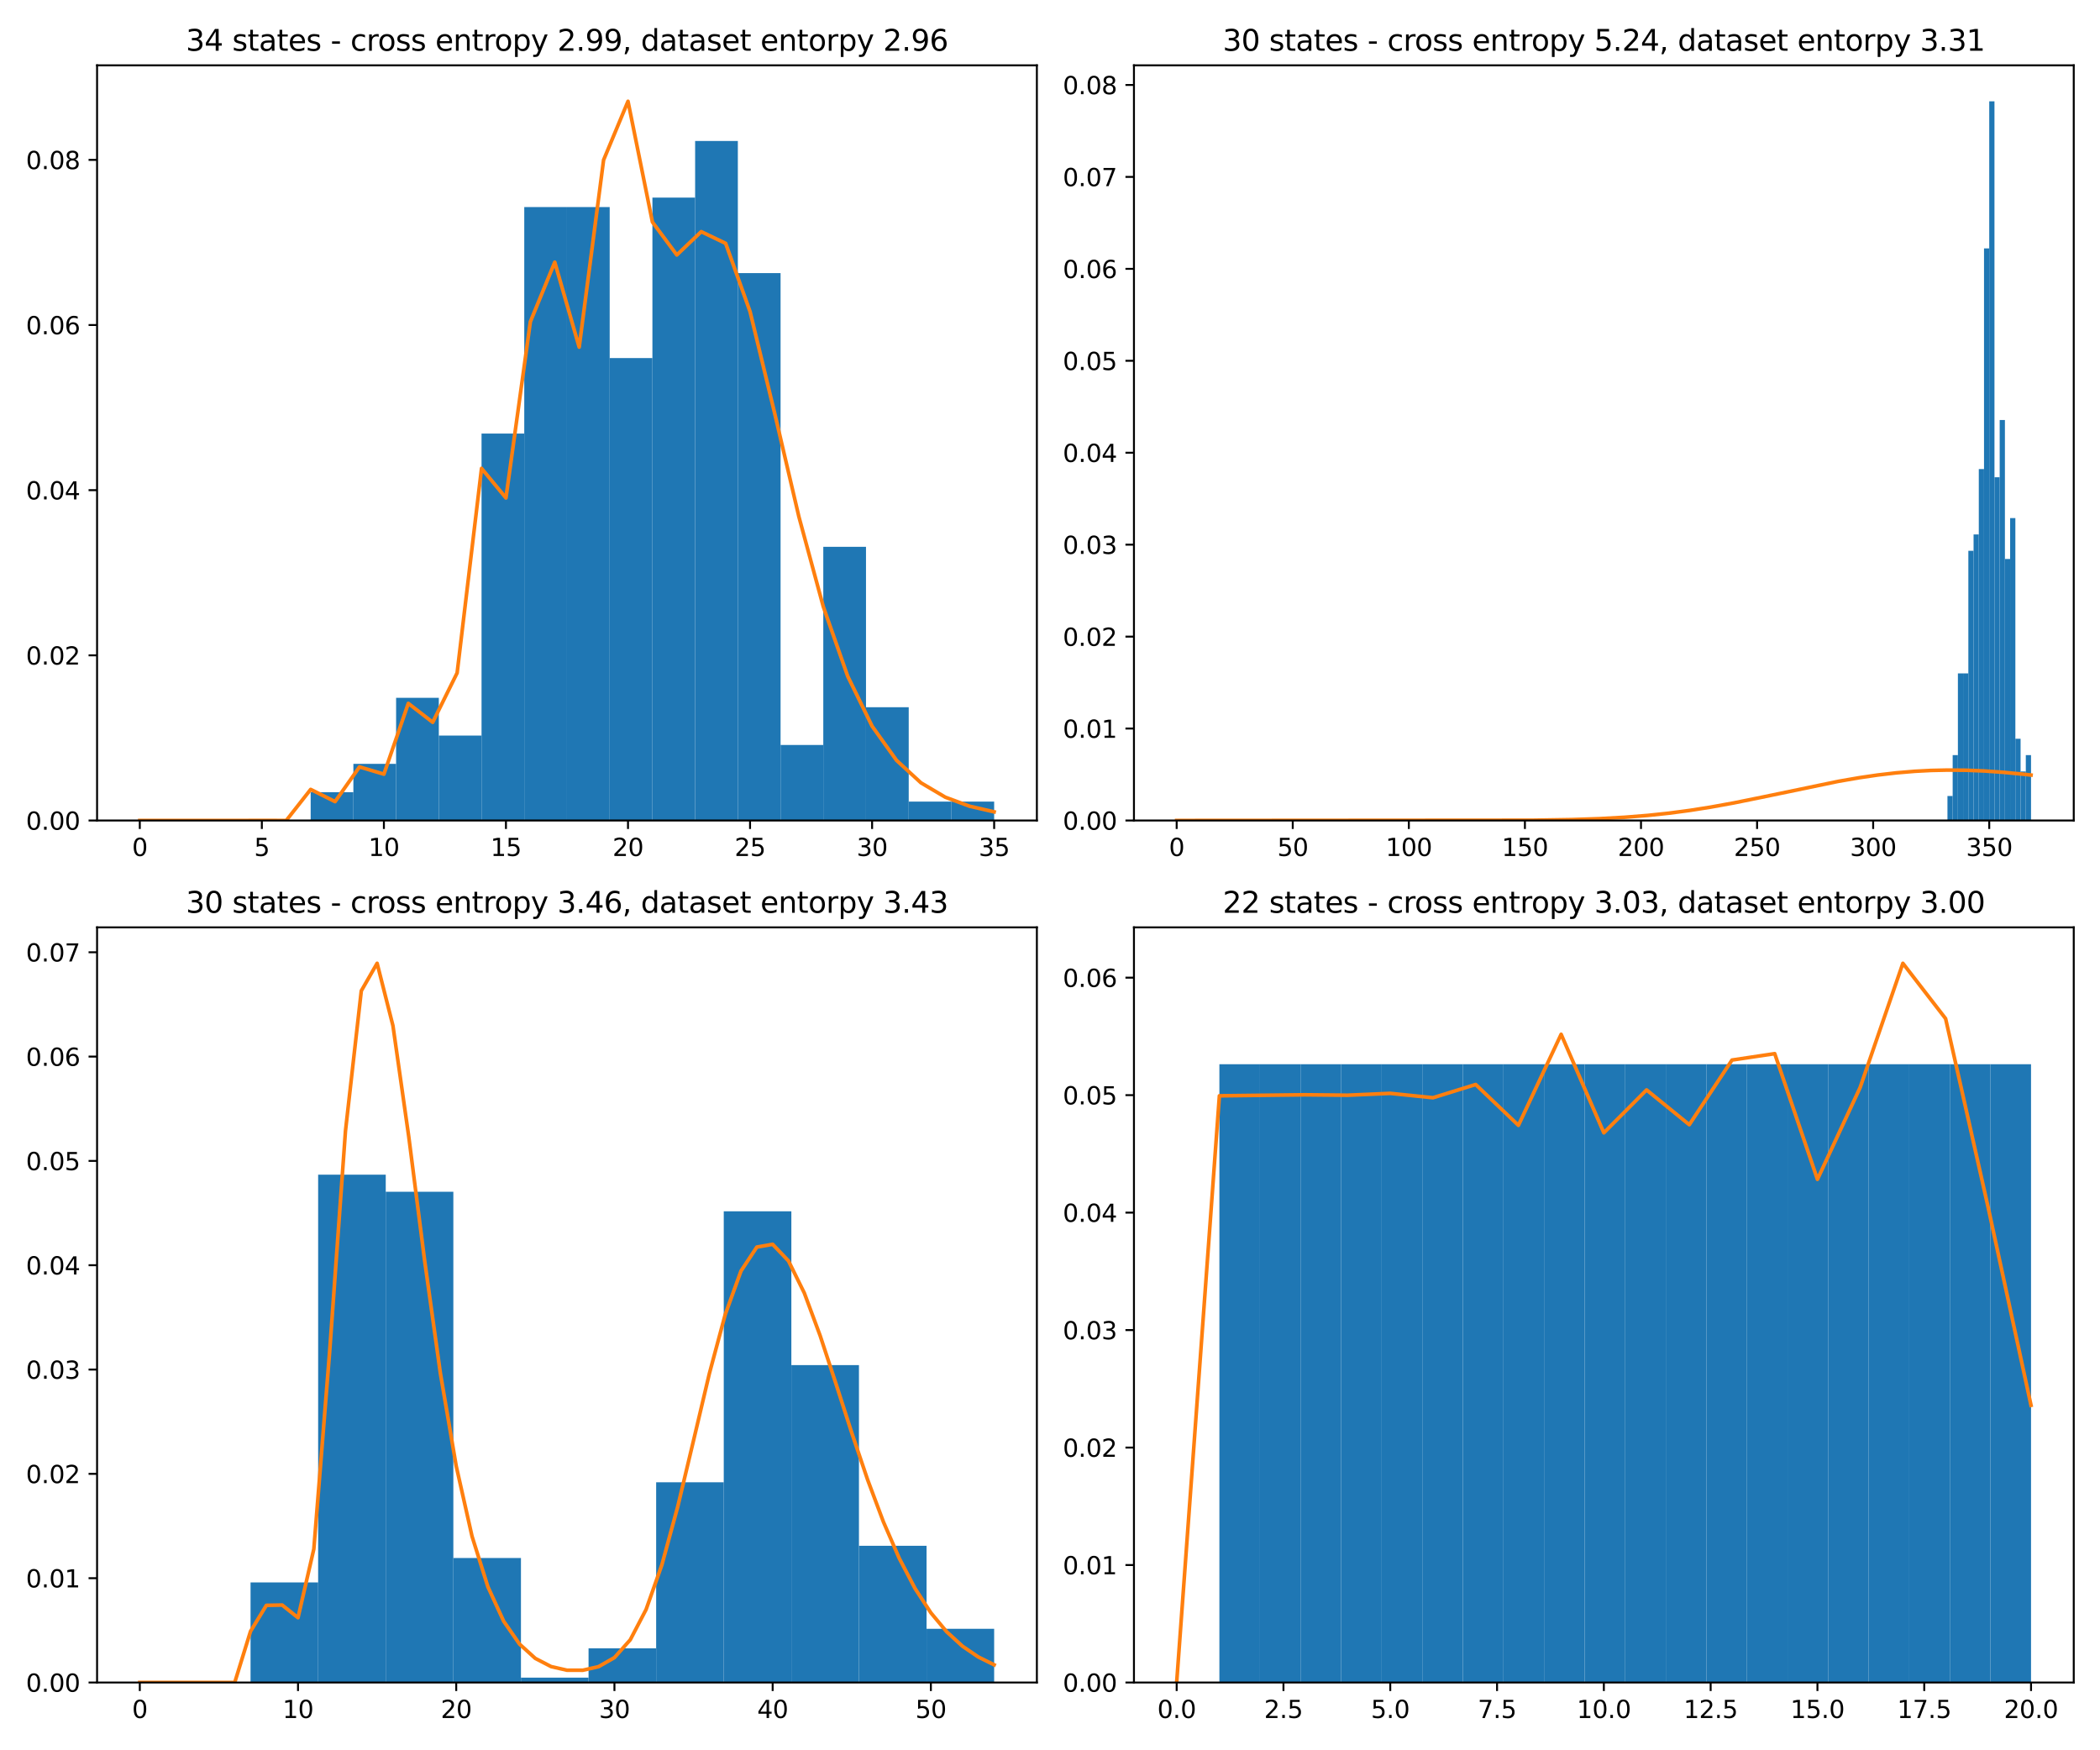 <?xml version="1.0" encoding="utf-8" standalone="no"?>
<!DOCTYPE svg PUBLIC "-//W3C//DTD SVG 1.1//EN"
  "http://www.w3.org/Graphics/SVG/1.1/DTD/svg11.dtd">
<svg xmlns:xlink="http://www.w3.org/1999/xlink" width="864pt" height="720pt" viewBox="0 0 864 720" xmlns="http://www.w3.org/2000/svg" version="1.1">
 <defs>
  <style type="text/css">*{stroke-linejoin: round; stroke-linecap: butt}</style>
 </defs>
 <g id="figure_1">
  <g id="patch_1">
   <path d="M 0 720 
L 864 720 
L 864 0 
L 0 0 
z
" style="fill: #ffffff"/>
  </g>
  <g id="axes_1">
   <g id="patch_2">
    <path d="M 39.94 337.52 
L 426.6 337.52 
L 426.6 26.88 
L 39.94 26.88 
z
" style="fill: #ffffff"/>
   </g>
   <g id="patch_3">
    <path d="M 127.817 337.52 
L 145.393 337.52 
L 145.393 325.873 
L 127.817 325.873 
z
" clip-path="url(#pfd59cca60c)" style="fill: #1f77b4"/>
   </g>
   <g id="patch_4">
    <path d="M 145.393 337.52 
L 162.968 337.52 
L 162.968 314.227 
L 145.393 314.227 
z
" clip-path="url(#pfd59cca60c)" style="fill: #1f77b4"/>
   </g>
   <g id="patch_5">
    <path d="M 162.968 337.52 
L 180.544 337.52 
L 180.544 287.051 
L 162.968 287.051 
z
" clip-path="url(#pfd59cca60c)" style="fill: #1f77b4"/>
   </g>
   <g id="patch_6">
    <path d="M 180.544 337.52 
L 198.119 337.52 
L 198.119 302.58 
L 180.544 302.58 
z
" clip-path="url(#pfd59cca60c)" style="fill: #1f77b4"/>
   </g>
   <g id="patch_7">
    <path d="M 198.119 337.52 
L 215.695 337.52 
L 215.695 178.349 
L 198.119 178.349 
z
" clip-path="url(#pfd59cca60c)" style="fill: #1f77b4"/>
   </g>
   <g id="patch_8">
    <path d="M 215.695 337.52 
L 233.27 337.52 
L 233.27 85.175 
L 215.695 85.175 
z
" clip-path="url(#pfd59cca60c)" style="fill: #1f77b4"/>
   </g>
   <g id="patch_9">
    <path d="M 233.27 337.52 
L 250.845 337.52 
L 250.845 85.175 
L 233.27 85.175 
z
" clip-path="url(#pfd59cca60c)" style="fill: #1f77b4"/>
   </g>
   <g id="patch_10">
    <path d="M 250.845 337.52 
L 268.421 337.52 
L 268.421 147.291 
L 250.845 147.291 
z
" clip-path="url(#pfd59cca60c)" style="fill: #1f77b4"/>
   </g>
   <g id="patch_11">
    <path d="M 268.421 337.52 
L 285.996 337.52 
L 285.996 81.293 
L 268.421 81.293 
z
" clip-path="url(#pfd59cca60c)" style="fill: #1f77b4"/>
   </g>
   <g id="patch_12">
    <path d="M 285.996 337.52 
L 303.572 337.52 
L 303.572 57.999 
L 285.996 57.999 
z
" clip-path="url(#pfd59cca60c)" style="fill: #1f77b4"/>
   </g>
   <g id="patch_13">
    <path d="M 303.572 337.52 
L 321.147 337.52 
L 321.147 112.351 
L 303.572 112.351 
z
" clip-path="url(#pfd59cca60c)" style="fill: #1f77b4"/>
   </g>
   <g id="patch_14">
    <path d="M 321.147 337.52 
L 338.723 337.52 
L 338.723 306.462 
L 321.147 306.462 
z
" clip-path="url(#pfd59cca60c)" style="fill: #1f77b4"/>
   </g>
   <g id="patch_15">
    <path d="M 338.723 337.52 
L 356.298 337.52 
L 356.298 224.935 
L 338.723 224.935 
z
" clip-path="url(#pfd59cca60c)" style="fill: #1f77b4"/>
   </g>
   <g id="patch_16">
    <path d="M 356.298 337.52 
L 373.874 337.52 
L 373.874 290.933 
L 356.298 290.933 
z
" clip-path="url(#pfd59cca60c)" style="fill: #1f77b4"/>
   </g>
   <g id="patch_17">
    <path d="M 373.874 337.52 
L 391.449 337.52 
L 391.449 329.756 
L 373.874 329.756 
z
" clip-path="url(#pfd59cca60c)" style="fill: #1f77b4"/>
   </g>
   <g id="patch_18">
    <path d="M 391.449 337.52 
L 409.025 337.52 
L 409.025 329.756 
L 391.449 329.756 
z
" clip-path="url(#pfd59cca60c)" style="fill: #1f77b4"/>
   </g>
   <g id="matplotlib.axis_1">
    <g id="xtick_1">
     <g id="line2d_1">
      <defs>
       <path id="md011952f97" d="M 0 0 
L 0 3.5 
" style="stroke: #000000; stroke-width: 0.8"/>
      </defs>
      <g>
       <use xlink:href="#md011952f97" x="57.515" y="337.52" style="stroke: #000000; stroke-width: 0.8"/>
      </g>
     </g>
     <g id="text_1">
      <!-- 0 -->
      <g transform="translate(54.334 352.118) scale(0.1 -0.1)">
       <defs>
        <path id="DejaVuSans-30" d="M 2034 4250 
Q 1547 4250 1301 3770 
Q 1056 3291 1056 2328 
Q 1056 1369 1301 889 
Q 1547 409 2034 409 
Q 2525 409 2770 889 
Q 3016 1369 3016 2328 
Q 3016 3291 2770 3770 
Q 2525 4250 2034 4250 
z
M 2034 4750 
Q 2819 4750 3233 4129 
Q 3647 3509 3647 2328 
Q 3647 1150 3233 529 
Q 2819 -91 2034 -91 
Q 1250 -91 836 529 
Q 422 1150 422 2328 
Q 422 3509 836 4129 
Q 1250 4750 2034 4750 
z
" transform="scale(0.016)"/>
       </defs>
       <use xlink:href="#DejaVuSans-30"/>
      </g>
     </g>
    </g>
    <g id="xtick_2">
     <g id="line2d_2">
      <g>
       <use xlink:href="#md011952f97" x="107.731" y="337.52" style="stroke: #000000; stroke-width: 0.8"/>
      </g>
     </g>
     <g id="text_2">
      <!-- 5 -->
      <g transform="translate(104.55 352.118) scale(0.1 -0.1)">
       <defs>
        <path id="DejaVuSans-35" d="M 691 4666 
L 3169 4666 
L 3169 4134 
L 1269 4134 
L 1269 2991 
Q 1406 3038 1543 3061 
Q 1681 3084 1819 3084 
Q 2600 3084 3056 2656 
Q 3513 2228 3513 1497 
Q 3513 744 3044 326 
Q 2575 -91 1722 -91 
Q 1428 -91 1123 -41 
Q 819 9 494 109 
L 494 744 
Q 775 591 1075 516 
Q 1375 441 1709 441 
Q 2250 441 2565 725 
Q 2881 1009 2881 1497 
Q 2881 1984 2565 2268 
Q 2250 2553 1709 2553 
Q 1456 2553 1204 2497 
Q 953 2441 691 2322 
L 691 4666 
z
" transform="scale(0.016)"/>
       </defs>
       <use xlink:href="#DejaVuSans-35"/>
      </g>
     </g>
    </g>
    <g id="xtick_3">
     <g id="line2d_3">
      <g>
       <use xlink:href="#md011952f97" x="157.947" y="337.52" style="stroke: #000000; stroke-width: 0.8"/>
      </g>
     </g>
     <g id="text_3">
      <!-- 10 -->
      <g transform="translate(151.584 352.118) scale(0.1 -0.1)">
       <defs>
        <path id="DejaVuSans-31" d="M 794 531 
L 1825 531 
L 1825 4091 
L 703 3866 
L 703 4441 
L 1819 4666 
L 2450 4666 
L 2450 531 
L 3481 531 
L 3481 0 
L 794 0 
L 794 531 
z
" transform="scale(0.016)"/>
       </defs>
       <use xlink:href="#DejaVuSans-31"/>
       <use xlink:href="#DejaVuSans-30" x="63.623"/>
      </g>
     </g>
    </g>
    <g id="xtick_4">
     <g id="line2d_4">
      <g>
       <use xlink:href="#md011952f97" x="208.162" y="337.52" style="stroke: #000000; stroke-width: 0.8"/>
      </g>
     </g>
     <g id="text_4">
      <!-- 15 -->
      <g transform="translate(201.8 352.118) scale(0.1 -0.1)">
       <use xlink:href="#DejaVuSans-31"/>
       <use xlink:href="#DejaVuSans-35" x="63.623"/>
      </g>
     </g>
    </g>
    <g id="xtick_5">
     <g id="line2d_5">
      <g>
       <use xlink:href="#md011952f97" x="258.378" y="337.52" style="stroke: #000000; stroke-width: 0.8"/>
      </g>
     </g>
     <g id="text_5">
      <!-- 20 -->
      <g transform="translate(252.015 352.118) scale(0.1 -0.1)">
       <defs>
        <path id="DejaVuSans-32" d="M 1228 531 
L 3431 531 
L 3431 0 
L 469 0 
L 469 531 
Q 828 903 1448 1529 
Q 2069 2156 2228 2338 
Q 2531 2678 2651 2914 
Q 2772 3150 2772 3378 
Q 2772 3750 2511 3984 
Q 2250 4219 1831 4219 
Q 1534 4219 1204 4116 
Q 875 4013 500 3803 
L 500 4441 
Q 881 4594 1212 4672 
Q 1544 4750 1819 4750 
Q 2544 4750 2975 4387 
Q 3406 4025 3406 3419 
Q 3406 3131 3298 2873 
Q 3191 2616 2906 2266 
Q 2828 2175 2409 1742 
Q 1991 1309 1228 531 
z
" transform="scale(0.016)"/>
       </defs>
       <use xlink:href="#DejaVuSans-32"/>
       <use xlink:href="#DejaVuSans-30" x="63.623"/>
      </g>
     </g>
    </g>
    <g id="xtick_6">
     <g id="line2d_6">
      <g>
       <use xlink:href="#md011952f97" x="308.593" y="337.52" style="stroke: #000000; stroke-width: 0.8"/>
      </g>
     </g>
     <g id="text_6">
      <!-- 25 -->
      <g transform="translate(302.231 352.118) scale(0.1 -0.1)">
       <use xlink:href="#DejaVuSans-32"/>
       <use xlink:href="#DejaVuSans-35" x="63.623"/>
      </g>
     </g>
    </g>
    <g id="xtick_7">
     <g id="line2d_7">
      <g>
       <use xlink:href="#md011952f97" x="358.809" y="337.52" style="stroke: #000000; stroke-width: 0.8"/>
      </g>
     </g>
     <g id="text_7">
      <!-- 30 -->
      <g transform="translate(352.446 352.118) scale(0.1 -0.1)">
       <defs>
        <path id="DejaVuSans-33" d="M 2597 2516 
Q 3050 2419 3304 2112 
Q 3559 1806 3559 1356 
Q 3559 666 3084 287 
Q 2609 -91 1734 -91 
Q 1441 -91 1130 -33 
Q 819 25 488 141 
L 488 750 
Q 750 597 1062 519 
Q 1375 441 1716 441 
Q 2309 441 2620 675 
Q 2931 909 2931 1356 
Q 2931 1769 2642 2001 
Q 2353 2234 1838 2234 
L 1294 2234 
L 1294 2753 
L 1863 2753 
Q 2328 2753 2575 2939 
Q 2822 3125 2822 3475 
Q 2822 3834 2567 4026 
Q 2313 4219 1838 4219 
Q 1578 4219 1281 4162 
Q 984 4106 628 3988 
L 628 4550 
Q 988 4650 1302 4700 
Q 1616 4750 1894 4750 
Q 2613 4750 3031 4423 
Q 3450 4097 3450 3541 
Q 3450 3153 3228 2886 
Q 3006 2619 2597 2516 
z
" transform="scale(0.016)"/>
       </defs>
       <use xlink:href="#DejaVuSans-33"/>
       <use xlink:href="#DejaVuSans-30" x="63.623"/>
      </g>
     </g>
    </g>
    <g id="xtick_8">
     <g id="line2d_8">
      <g>
       <use xlink:href="#md011952f97" x="409.025" y="337.52" style="stroke: #000000; stroke-width: 0.8"/>
      </g>
     </g>
     <g id="text_8">
      <!-- 35 -->
      <g transform="translate(402.662 352.118) scale(0.1 -0.1)">
       <use xlink:href="#DejaVuSans-33"/>
       <use xlink:href="#DejaVuSans-35" x="63.623"/>
      </g>
     </g>
    </g>
   </g>
   <g id="matplotlib.axis_2">
    <g id="ytick_1">
     <g id="line2d_9">
      <defs>
       <path id="mc86a1c821c" d="M 0 0 
L -3.5 0 
" style="stroke: #000000; stroke-width: 0.8"/>
      </defs>
      <g>
       <use xlink:href="#mc86a1c821c" x="39.94" y="337.52" style="stroke: #000000; stroke-width: 0.8"/>
      </g>
     </g>
     <g id="text_9">
      <!-- 0.00 -->
      <g transform="translate(10.674 341.319) scale(0.1 -0.1)">
       <defs>
        <path id="DejaVuSans-2e" d="M 684 794 
L 1344 794 
L 1344 0 
L 684 0 
L 684 794 
z
" transform="scale(0.016)"/>
       </defs>
       <use xlink:href="#DejaVuSans-30"/>
       <use xlink:href="#DejaVuSans-2e" x="63.623"/>
       <use xlink:href="#DejaVuSans-30" x="95.41"/>
       <use xlink:href="#DejaVuSans-30" x="159.033"/>
      </g>
     </g>
    </g>
    <g id="ytick_2">
     <g id="line2d_10">
      <g>
       <use xlink:href="#mc86a1c821c" x="39.94" y="269.581" style="stroke: #000000; stroke-width: 0.8"/>
      </g>
     </g>
     <g id="text_10">
      <!-- 0.02 -->
      <g transform="translate(10.674 273.38) scale(0.1 -0.1)">
       <use xlink:href="#DejaVuSans-30"/>
       <use xlink:href="#DejaVuSans-2e" x="63.623"/>
       <use xlink:href="#DejaVuSans-30" x="95.41"/>
       <use xlink:href="#DejaVuSans-32" x="159.033"/>
      </g>
     </g>
    </g>
    <g id="ytick_3">
     <g id="line2d_11">
      <g>
       <use xlink:href="#mc86a1c821c" x="39.94" y="201.642" style="stroke: #000000; stroke-width: 0.8"/>
      </g>
     </g>
     <g id="text_11">
      <!-- 0.04 -->
      <g transform="translate(10.674 205.441) scale(0.1 -0.1)">
       <defs>
        <path id="DejaVuSans-34" d="M 2419 4116 
L 825 1625 
L 2419 1625 
L 2419 4116 
z
M 2253 4666 
L 3047 4666 
L 3047 1625 
L 3713 1625 
L 3713 1100 
L 3047 1100 
L 3047 0 
L 2419 0 
L 2419 1100 
L 313 1100 
L 313 1709 
L 2253 4666 
z
" transform="scale(0.016)"/>
       </defs>
       <use xlink:href="#DejaVuSans-30"/>
       <use xlink:href="#DejaVuSans-2e" x="63.623"/>
       <use xlink:href="#DejaVuSans-30" x="95.41"/>
       <use xlink:href="#DejaVuSans-34" x="159.033"/>
      </g>
     </g>
    </g>
    <g id="ytick_4">
     <g id="line2d_12">
      <g>
       <use xlink:href="#mc86a1c821c" x="39.94" y="133.703" style="stroke: #000000; stroke-width: 0.8"/>
      </g>
     </g>
     <g id="text_12">
      <!-- 0.06 -->
      <g transform="translate(10.674 137.502) scale(0.1 -0.1)">
       <defs>
        <path id="DejaVuSans-36" d="M 2113 2584 
Q 1688 2584 1439 2293 
Q 1191 2003 1191 1497 
Q 1191 994 1439 701 
Q 1688 409 2113 409 
Q 2538 409 2786 701 
Q 3034 994 3034 1497 
Q 3034 2003 2786 2293 
Q 2538 2584 2113 2584 
z
M 3366 4563 
L 3366 3988 
Q 3128 4100 2886 4159 
Q 2644 4219 2406 4219 
Q 1781 4219 1451 3797 
Q 1122 3375 1075 2522 
Q 1259 2794 1537 2939 
Q 1816 3084 2150 3084 
Q 2853 3084 3261 2657 
Q 3669 2231 3669 1497 
Q 3669 778 3244 343 
Q 2819 -91 2113 -91 
Q 1303 -91 875 529 
Q 447 1150 447 2328 
Q 447 3434 972 4092 
Q 1497 4750 2381 4750 
Q 2619 4750 2861 4703 
Q 3103 4656 3366 4563 
z
" transform="scale(0.016)"/>
       </defs>
       <use xlink:href="#DejaVuSans-30"/>
       <use xlink:href="#DejaVuSans-2e" x="63.623"/>
       <use xlink:href="#DejaVuSans-30" x="95.41"/>
       <use xlink:href="#DejaVuSans-36" x="159.033"/>
      </g>
     </g>
    </g>
    <g id="ytick_5">
     <g id="line2d_13">
      <g>
       <use xlink:href="#mc86a1c821c" x="39.94" y="65.764" style="stroke: #000000; stroke-width: 0.8"/>
      </g>
     </g>
     <g id="text_13">
      <!-- 0.08 -->
      <g transform="translate(10.674 69.563) scale(0.1 -0.1)">
       <defs>
        <path id="DejaVuSans-38" d="M 2034 2216 
Q 1584 2216 1326 1975 
Q 1069 1734 1069 1313 
Q 1069 891 1326 650 
Q 1584 409 2034 409 
Q 2484 409 2743 651 
Q 3003 894 3003 1313 
Q 3003 1734 2745 1975 
Q 2488 2216 2034 2216 
z
M 1403 2484 
Q 997 2584 770 2862 
Q 544 3141 544 3541 
Q 544 4100 942 4425 
Q 1341 4750 2034 4750 
Q 2731 4750 3128 4425 
Q 3525 4100 3525 3541 
Q 3525 3141 3298 2862 
Q 3072 2584 2669 2484 
Q 3125 2378 3379 2068 
Q 3634 1759 3634 1313 
Q 3634 634 3220 271 
Q 2806 -91 2034 -91 
Q 1263 -91 848 271 
Q 434 634 434 1313 
Q 434 1759 690 2068 
Q 947 2378 1403 2484 
z
M 1172 3481 
Q 1172 3119 1398 2916 
Q 1625 2713 2034 2713 
Q 2441 2713 2670 2916 
Q 2900 3119 2900 3481 
Q 2900 3844 2670 4047 
Q 2441 4250 2034 4250 
Q 1625 4250 1398 4047 
Q 1172 3844 1172 3481 
z
" transform="scale(0.016)"/>
       </defs>
       <use xlink:href="#DejaVuSans-30"/>
       <use xlink:href="#DejaVuSans-2e" x="63.623"/>
       <use xlink:href="#DejaVuSans-30" x="95.41"/>
       <use xlink:href="#DejaVuSans-38" x="159.033"/>
      </g>
     </g>
    </g>
   </g>
   <g id="line2d_14">
    <path d="M 57.515 337.52 
L 67.559 337.52 
L 77.602 337.52 
L 87.645 337.52 
L 97.688 337.52 
L 107.731 337.508 
L 117.774 337.519 
L 127.817 324.733 
L 137.86 329.755 
L 147.904 315.469 
L 157.947 318.464 
L 167.99 289.35 
L 178.033 297.125 
L 188.076 276.814 
L 198.119 192.666 
L 208.162 204.835 
L 218.205 132.359 
L 228.248 107.86 
L 238.292 142.786 
L 248.335 65.812 
L 258.378 41.672 
L 268.421 91.338 
L 278.464 104.873 
L 288.507 95.3 
L 298.55 100.106 
L 308.593 128.172 
L 318.636 169.639 
L 328.68 212.532 
L 338.723 249.548 
L 348.766 278.161 
L 358.809 298.722 
L 368.852 312.765 
L 378.895 322.012 
L 388.938 327.94 
L 398.981 331.665 
L 409.025 333.971 
" clip-path="url(#pfd59cca60c)" style="fill: none; stroke: #ff7f0e; stroke-width: 1.5; stroke-linecap: square"/>
   </g>
   <g id="patch_19">
    <path d="M 39.94 337.52 
L 39.94 26.88 
" style="fill: none; stroke: #000000; stroke-width: 0.8; stroke-linejoin: miter; stroke-linecap: square"/>
   </g>
   <g id="patch_20">
    <path d="M 426.6 337.52 
L 426.6 26.88 
" style="fill: none; stroke: #000000; stroke-width: 0.8; stroke-linejoin: miter; stroke-linecap: square"/>
   </g>
   <g id="patch_21">
    <path d="M 39.94 337.52 
L 426.6 337.52 
" style="fill: none; stroke: #000000; stroke-width: 0.8; stroke-linejoin: miter; stroke-linecap: square"/>
   </g>
   <g id="patch_22">
    <path d="M 39.94 26.88 
L 426.6 26.88 
" style="fill: none; stroke: #000000; stroke-width: 0.8; stroke-linejoin: miter; stroke-linecap: square"/>
   </g>
   <g id="text_14">
    <!-- 34 states - cross entropy 2.99, dataset entorpy 2.96 -->
    <g transform="translate(76.473 20.88) scale(0.12 -0.12)">
     <defs>
      <path id="DejaVuSans-20" transform="scale(0.016)"/>
      <path id="DejaVuSans-73" d="M 2834 3397 
L 2834 2853 
Q 2591 2978 2328 3040 
Q 2066 3103 1784 3103 
Q 1356 3103 1142 2972 
Q 928 2841 928 2578 
Q 928 2378 1081 2264 
Q 1234 2150 1697 2047 
L 1894 2003 
Q 2506 1872 2764 1633 
Q 3022 1394 3022 966 
Q 3022 478 2636 193 
Q 2250 -91 1575 -91 
Q 1294 -91 989 -36 
Q 684 19 347 128 
L 347 722 
Q 666 556 975 473 
Q 1284 391 1588 391 
Q 1994 391 2212 530 
Q 2431 669 2431 922 
Q 2431 1156 2273 1281 
Q 2116 1406 1581 1522 
L 1381 1569 
Q 847 1681 609 1914 
Q 372 2147 372 2553 
Q 372 3047 722 3315 
Q 1072 3584 1716 3584 
Q 2034 3584 2315 3537 
Q 2597 3491 2834 3397 
z
" transform="scale(0.016)"/>
      <path id="DejaVuSans-74" d="M 1172 4494 
L 1172 3500 
L 2356 3500 
L 2356 3053 
L 1172 3053 
L 1172 1153 
Q 1172 725 1289 603 
Q 1406 481 1766 481 
L 2356 481 
L 2356 0 
L 1766 0 
Q 1100 0 847 248 
Q 594 497 594 1153 
L 594 3053 
L 172 3053 
L 172 3500 
L 594 3500 
L 594 4494 
L 1172 4494 
z
" transform="scale(0.016)"/>
      <path id="DejaVuSans-61" d="M 2194 1759 
Q 1497 1759 1228 1600 
Q 959 1441 959 1056 
Q 959 750 1161 570 
Q 1363 391 1709 391 
Q 2188 391 2477 730 
Q 2766 1069 2766 1631 
L 2766 1759 
L 2194 1759 
z
M 3341 1997 
L 3341 0 
L 2766 0 
L 2766 531 
Q 2569 213 2275 61 
Q 1981 -91 1556 -91 
Q 1019 -91 701 211 
Q 384 513 384 1019 
Q 384 1609 779 1909 
Q 1175 2209 1959 2209 
L 2766 2209 
L 2766 2266 
Q 2766 2663 2505 2880 
Q 2244 3097 1772 3097 
Q 1472 3097 1187 3025 
Q 903 2953 641 2809 
L 641 3341 
Q 956 3463 1253 3523 
Q 1550 3584 1831 3584 
Q 2591 3584 2966 3190 
Q 3341 2797 3341 1997 
z
" transform="scale(0.016)"/>
      <path id="DejaVuSans-65" d="M 3597 1894 
L 3597 1613 
L 953 1613 
Q 991 1019 1311 708 
Q 1631 397 2203 397 
Q 2534 397 2845 478 
Q 3156 559 3463 722 
L 3463 178 
Q 3153 47 2828 -22 
Q 2503 -91 2169 -91 
Q 1331 -91 842 396 
Q 353 884 353 1716 
Q 353 2575 817 3079 
Q 1281 3584 2069 3584 
Q 2775 3584 3186 3129 
Q 3597 2675 3597 1894 
z
M 3022 2063 
Q 3016 2534 2758 2815 
Q 2500 3097 2075 3097 
Q 1594 3097 1305 2825 
Q 1016 2553 972 2059 
L 3022 2063 
z
" transform="scale(0.016)"/>
      <path id="DejaVuSans-2d" d="M 313 2009 
L 1997 2009 
L 1997 1497 
L 313 1497 
L 313 2009 
z
" transform="scale(0.016)"/>
      <path id="DejaVuSans-63" d="M 3122 3366 
L 3122 2828 
Q 2878 2963 2633 3030 
Q 2388 3097 2138 3097 
Q 1578 3097 1268 2742 
Q 959 2388 959 1747 
Q 959 1106 1268 751 
Q 1578 397 2138 397 
Q 2388 397 2633 464 
Q 2878 531 3122 666 
L 3122 134 
Q 2881 22 2623 -34 
Q 2366 -91 2075 -91 
Q 1284 -91 818 406 
Q 353 903 353 1747 
Q 353 2603 823 3093 
Q 1294 3584 2113 3584 
Q 2378 3584 2631 3529 
Q 2884 3475 3122 3366 
z
" transform="scale(0.016)"/>
      <path id="DejaVuSans-72" d="M 2631 2963 
Q 2534 3019 2420 3045 
Q 2306 3072 2169 3072 
Q 1681 3072 1420 2755 
Q 1159 2438 1159 1844 
L 1159 0 
L 581 0 
L 581 3500 
L 1159 3500 
L 1159 2956 
Q 1341 3275 1631 3429 
Q 1922 3584 2338 3584 
Q 2397 3584 2469 3576 
Q 2541 3569 2628 3553 
L 2631 2963 
z
" transform="scale(0.016)"/>
      <path id="DejaVuSans-6f" d="M 1959 3097 
Q 1497 3097 1228 2736 
Q 959 2375 959 1747 
Q 959 1119 1226 758 
Q 1494 397 1959 397 
Q 2419 397 2687 759 
Q 2956 1122 2956 1747 
Q 2956 2369 2687 2733 
Q 2419 3097 1959 3097 
z
M 1959 3584 
Q 2709 3584 3137 3096 
Q 3566 2609 3566 1747 
Q 3566 888 3137 398 
Q 2709 -91 1959 -91 
Q 1206 -91 779 398 
Q 353 888 353 1747 
Q 353 2609 779 3096 
Q 1206 3584 1959 3584 
z
" transform="scale(0.016)"/>
      <path id="DejaVuSans-6e" d="M 3513 2113 
L 3513 0 
L 2938 0 
L 2938 2094 
Q 2938 2591 2744 2837 
Q 2550 3084 2163 3084 
Q 1697 3084 1428 2787 
Q 1159 2491 1159 1978 
L 1159 0 
L 581 0 
L 581 3500 
L 1159 3500 
L 1159 2956 
Q 1366 3272 1645 3428 
Q 1925 3584 2291 3584 
Q 2894 3584 3203 3211 
Q 3513 2838 3513 2113 
z
" transform="scale(0.016)"/>
      <path id="DejaVuSans-70" d="M 1159 525 
L 1159 -1331 
L 581 -1331 
L 581 3500 
L 1159 3500 
L 1159 2969 
Q 1341 3281 1617 3432 
Q 1894 3584 2278 3584 
Q 2916 3584 3314 3078 
Q 3713 2572 3713 1747 
Q 3713 922 3314 415 
Q 2916 -91 2278 -91 
Q 1894 -91 1617 61 
Q 1341 213 1159 525 
z
M 3116 1747 
Q 3116 2381 2855 2742 
Q 2594 3103 2138 3103 
Q 1681 3103 1420 2742 
Q 1159 2381 1159 1747 
Q 1159 1113 1420 752 
Q 1681 391 2138 391 
Q 2594 391 2855 752 
Q 3116 1113 3116 1747 
z
" transform="scale(0.016)"/>
      <path id="DejaVuSans-79" d="M 2059 -325 
Q 1816 -950 1584 -1140 
Q 1353 -1331 966 -1331 
L 506 -1331 
L 506 -850 
L 844 -850 
Q 1081 -850 1212 -737 
Q 1344 -625 1503 -206 
L 1606 56 
L 191 3500 
L 800 3500 
L 1894 763 
L 2988 3500 
L 3597 3500 
L 2059 -325 
z
" transform="scale(0.016)"/>
      <path id="DejaVuSans-39" d="M 703 97 
L 703 672 
Q 941 559 1184 500 
Q 1428 441 1663 441 
Q 2288 441 2617 861 
Q 2947 1281 2994 2138 
Q 2813 1869 2534 1725 
Q 2256 1581 1919 1581 
Q 1219 1581 811 2004 
Q 403 2428 403 3163 
Q 403 3881 828 4315 
Q 1253 4750 1959 4750 
Q 2769 4750 3195 4129 
Q 3622 3509 3622 2328 
Q 3622 1225 3098 567 
Q 2575 -91 1691 -91 
Q 1453 -91 1209 -44 
Q 966 3 703 97 
z
M 1959 2075 
Q 2384 2075 2632 2365 
Q 2881 2656 2881 3163 
Q 2881 3666 2632 3958 
Q 2384 4250 1959 4250 
Q 1534 4250 1286 3958 
Q 1038 3666 1038 3163 
Q 1038 2656 1286 2365 
Q 1534 2075 1959 2075 
z
" transform="scale(0.016)"/>
      <path id="DejaVuSans-2c" d="M 750 794 
L 1409 794 
L 1409 256 
L 897 -744 
L 494 -744 
L 750 256 
L 750 794 
z
" transform="scale(0.016)"/>
      <path id="DejaVuSans-64" d="M 2906 2969 
L 2906 4863 
L 3481 4863 
L 3481 0 
L 2906 0 
L 2906 525 
Q 2725 213 2448 61 
Q 2172 -91 1784 -91 
Q 1150 -91 751 415 
Q 353 922 353 1747 
Q 353 2572 751 3078 
Q 1150 3584 1784 3584 
Q 2172 3584 2448 3432 
Q 2725 3281 2906 2969 
z
M 947 1747 
Q 947 1113 1208 752 
Q 1469 391 1925 391 
Q 2381 391 2643 752 
Q 2906 1113 2906 1747 
Q 2906 2381 2643 2742 
Q 2381 3103 1925 3103 
Q 1469 3103 1208 2742 
Q 947 2381 947 1747 
z
" transform="scale(0.016)"/>
     </defs>
     <use xlink:href="#DejaVuSans-33"/>
     <use xlink:href="#DejaVuSans-34" x="63.623"/>
     <use xlink:href="#DejaVuSans-20" x="127.246"/>
     <use xlink:href="#DejaVuSans-73" x="159.033"/>
     <use xlink:href="#DejaVuSans-74" x="211.133"/>
     <use xlink:href="#DejaVuSans-61" x="250.342"/>
     <use xlink:href="#DejaVuSans-74" x="311.621"/>
     <use xlink:href="#DejaVuSans-65" x="350.83"/>
     <use xlink:href="#DejaVuSans-73" x="412.354"/>
     <use xlink:href="#DejaVuSans-20" x="464.453"/>
     <use xlink:href="#DejaVuSans-2d" x="496.24"/>
     <use xlink:href="#DejaVuSans-20" x="532.324"/>
     <use xlink:href="#DejaVuSans-63" x="564.111"/>
     <use xlink:href="#DejaVuSans-72" x="619.092"/>
     <use xlink:href="#DejaVuSans-6f" x="657.955"/>
     <use xlink:href="#DejaVuSans-73" x="719.137"/>
     <use xlink:href="#DejaVuSans-73" x="771.236"/>
     <use xlink:href="#DejaVuSans-20" x="823.336"/>
     <use xlink:href="#DejaVuSans-65" x="855.123"/>
     <use xlink:href="#DejaVuSans-6e" x="916.646"/>
     <use xlink:href="#DejaVuSans-74" x="980.025"/>
     <use xlink:href="#DejaVuSans-72" x="1019.234"/>
     <use xlink:href="#DejaVuSans-6f" x="1058.098"/>
     <use xlink:href="#DejaVuSans-70" x="1119.279"/>
     <use xlink:href="#DejaVuSans-79" x="1182.756"/>
     <use xlink:href="#DejaVuSans-20" x="1241.936"/>
     <use xlink:href="#DejaVuSans-32" x="1273.723"/>
     <use xlink:href="#DejaVuSans-2e" x="1337.346"/>
     <use xlink:href="#DejaVuSans-39" x="1369.133"/>
     <use xlink:href="#DejaVuSans-39" x="1432.756"/>
     <use xlink:href="#DejaVuSans-2c" x="1496.379"/>
     <use xlink:href="#DejaVuSans-20" x="1528.166"/>
     <use xlink:href="#DejaVuSans-64" x="1559.953"/>
     <use xlink:href="#DejaVuSans-61" x="1623.43"/>
     <use xlink:href="#DejaVuSans-74" x="1684.709"/>
     <use xlink:href="#DejaVuSans-61" x="1723.918"/>
     <use xlink:href="#DejaVuSans-73" x="1785.197"/>
     <use xlink:href="#DejaVuSans-65" x="1837.297"/>
     <use xlink:href="#DejaVuSans-74" x="1898.82"/>
     <use xlink:href="#DejaVuSans-20" x="1938.029"/>
     <use xlink:href="#DejaVuSans-65" x="1969.816"/>
     <use xlink:href="#DejaVuSans-6e" x="2031.34"/>
     <use xlink:href="#DejaVuSans-74" x="2094.719"/>
     <use xlink:href="#DejaVuSans-6f" x="2133.928"/>
     <use xlink:href="#DejaVuSans-72" x="2195.109"/>
     <use xlink:href="#DejaVuSans-70" x="2236.223"/>
     <use xlink:href="#DejaVuSans-79" x="2299.699"/>
     <use xlink:href="#DejaVuSans-20" x="2358.879"/>
     <use xlink:href="#DejaVuSans-32" x="2390.666"/>
     <use xlink:href="#DejaVuSans-2e" x="2454.289"/>
     <use xlink:href="#DejaVuSans-39" x="2486.076"/>
     <use xlink:href="#DejaVuSans-36" x="2549.699"/>
    </g>
   </g>
  </g>
  <g id="axes_2">
   <g id="patch_23">
    <path d="M 466.54 337.52 
L 853.2 337.52 
L 853.2 26.88 
L 466.54 26.88 
z
" style="fill: #ffffff"/>
   </g>
   <g id="patch_24">
    <path d="M 801.238 337.52 
L 803.387 337.52 
L 803.387 327.434 
L 801.238 327.434 
z
" clip-path="url(#p62421dd47b)" style="fill: #1f77b4"/>
   </g>
   <g id="patch_25">
    <path d="M 803.387 337.52 
L 805.536 337.52 
L 805.536 310.625 
L 803.387 310.625 
z
" clip-path="url(#p62421dd47b)" style="fill: #1f77b4"/>
   </g>
   <g id="patch_26">
    <path d="M 805.536 337.52 
L 807.685 337.52 
L 807.685 277.006 
L 805.536 277.006 
z
" clip-path="url(#p62421dd47b)" style="fill: #1f77b4"/>
   </g>
   <g id="patch_27">
    <path d="M 807.685 337.52 
L 809.834 337.52 
L 809.834 277.006 
L 807.685 277.006 
z
" clip-path="url(#p62421dd47b)" style="fill: #1f77b4"/>
   </g>
   <g id="patch_28">
    <path d="M 809.834 337.52 
L 811.984 337.52 
L 811.984 226.577 
L 809.834 226.577 
z
" clip-path="url(#p62421dd47b)" style="fill: #1f77b4"/>
   </g>
   <g id="patch_29">
    <path d="M 811.984 337.52 
L 814.133 337.52 
L 814.133 219.853 
L 811.984 219.853 
z
" clip-path="url(#p62421dd47b)" style="fill: #1f77b4"/>
   </g>
   <g id="patch_30">
    <path d="M 814.133 337.52 
L 816.282 337.52 
L 816.282 192.958 
L 814.133 192.958 
z
" clip-path="url(#p62421dd47b)" style="fill: #1f77b4"/>
   </g>
   <g id="patch_31">
    <path d="M 816.282 337.52 
L 818.431 337.52 
L 818.431 102.187 
L 816.282 102.187 
z
" clip-path="url(#p62421dd47b)" style="fill: #1f77b4"/>
   </g>
   <g id="patch_32">
    <path d="M 818.431 337.52 
L 820.58 337.52 
L 820.58 41.672 
L 818.431 41.672 
z
" clip-path="url(#p62421dd47b)" style="fill: #1f77b4"/>
   </g>
   <g id="patch_33">
    <path d="M 820.58 337.52 
L 822.73 337.52 
L 822.73 196.32 
L 820.58 196.32 
z
" clip-path="url(#p62421dd47b)" style="fill: #1f77b4"/>
   </g>
   <g id="patch_34">
    <path d="M 822.73 337.52 
L 824.879 337.52 
L 824.879 172.787 
L 822.73 172.787 
z
" clip-path="url(#p62421dd47b)" style="fill: #1f77b4"/>
   </g>
   <g id="patch_35">
    <path d="M 824.879 337.52 
L 827.028 337.52 
L 827.028 229.939 
L 824.879 229.939 
z
" clip-path="url(#p62421dd47b)" style="fill: #1f77b4"/>
   </g>
   <g id="patch_36">
    <path d="M 827.028 337.52 
L 829.177 337.52 
L 829.177 213.13 
L 827.028 213.13 
z
" clip-path="url(#p62421dd47b)" style="fill: #1f77b4"/>
   </g>
   <g id="patch_37">
    <path d="M 829.177 337.52 
L 831.326 337.52 
L 831.326 303.901 
L 829.177 303.901 
z
" clip-path="url(#p62421dd47b)" style="fill: #1f77b4"/>
   </g>
   <g id="patch_38">
    <path d="M 831.326 337.52 
L 833.475 337.52 
L 833.475 317.349 
L 831.326 317.349 
z
" clip-path="url(#p62421dd47b)" style="fill: #1f77b4"/>
   </g>
   <g id="patch_39">
    <path d="M 833.475 337.52 
L 835.625 337.52 
L 835.625 310.625 
L 833.475 310.625 
z
" clip-path="url(#p62421dd47b)" style="fill: #1f77b4"/>
   </g>
   <g id="matplotlib.axis_3">
    <g id="xtick_9">
     <g id="line2d_15">
      <g>
       <use xlink:href="#md011952f97" x="484.115" y="337.52" style="stroke: #000000; stroke-width: 0.8"/>
      </g>
     </g>
     <g id="text_15">
      <!-- 0 -->
      <g transform="translate(480.934 352.118) scale(0.1 -0.1)">
       <use xlink:href="#DejaVuSans-30"/>
      </g>
     </g>
    </g>
    <g id="xtick_10">
     <g id="line2d_16">
      <g>
       <use xlink:href="#md011952f97" x="531.875" y="337.52" style="stroke: #000000; stroke-width: 0.8"/>
      </g>
     </g>
     <g id="text_16">
      <!-- 50 -->
      <g transform="translate(525.512 352.118) scale(0.1 -0.1)">
       <use xlink:href="#DejaVuSans-35"/>
       <use xlink:href="#DejaVuSans-30" x="63.623"/>
      </g>
     </g>
    </g>
    <g id="xtick_11">
     <g id="line2d_17">
      <g>
       <use xlink:href="#md011952f97" x="579.634" y="337.52" style="stroke: #000000; stroke-width: 0.8"/>
      </g>
     </g>
     <g id="text_17">
      <!-- 100 -->
      <g transform="translate(570.09 352.118) scale(0.1 -0.1)">
       <use xlink:href="#DejaVuSans-31"/>
       <use xlink:href="#DejaVuSans-30" x="63.623"/>
       <use xlink:href="#DejaVuSans-30" x="127.246"/>
      </g>
     </g>
    </g>
    <g id="xtick_12">
     <g id="line2d_18">
      <g>
       <use xlink:href="#md011952f97" x="627.394" y="337.52" style="stroke: #000000; stroke-width: 0.8"/>
      </g>
     </g>
     <g id="text_18">
      <!-- 150 -->
      <g transform="translate(617.85 352.118) scale(0.1 -0.1)">
       <use xlink:href="#DejaVuSans-31"/>
       <use xlink:href="#DejaVuSans-35" x="63.623"/>
       <use xlink:href="#DejaVuSans-30" x="127.246"/>
      </g>
     </g>
    </g>
    <g id="xtick_13">
     <g id="line2d_19">
      <g>
       <use xlink:href="#md011952f97" x="675.153" y="337.52" style="stroke: #000000; stroke-width: 0.8"/>
      </g>
     </g>
     <g id="text_19">
      <!-- 200 -->
      <g transform="translate(665.609 352.118) scale(0.1 -0.1)">
       <use xlink:href="#DejaVuSans-32"/>
       <use xlink:href="#DejaVuSans-30" x="63.623"/>
       <use xlink:href="#DejaVuSans-30" x="127.246"/>
      </g>
     </g>
    </g>
    <g id="xtick_14">
     <g id="line2d_20">
      <g>
       <use xlink:href="#md011952f97" x="722.912" y="337.52" style="stroke: #000000; stroke-width: 0.8"/>
      </g>
     </g>
     <g id="text_20">
      <!-- 250 -->
      <g transform="translate(713.369 352.118) scale(0.1 -0.1)">
       <use xlink:href="#DejaVuSans-32"/>
       <use xlink:href="#DejaVuSans-35" x="63.623"/>
       <use xlink:href="#DejaVuSans-30" x="127.246"/>
      </g>
     </g>
    </g>
    <g id="xtick_15">
     <g id="line2d_21">
      <g>
       <use xlink:href="#md011952f97" x="770.672" y="337.52" style="stroke: #000000; stroke-width: 0.8"/>
      </g>
     </g>
     <g id="text_21">
      <!-- 300 -->
      <g transform="translate(761.128 352.118) scale(0.1 -0.1)">
       <use xlink:href="#DejaVuSans-33"/>
       <use xlink:href="#DejaVuSans-30" x="63.623"/>
       <use xlink:href="#DejaVuSans-30" x="127.246"/>
      </g>
     </g>
    </g>
    <g id="xtick_16">
     <g id="line2d_22">
      <g>
       <use xlink:href="#md011952f97" x="818.431" y="337.52" style="stroke: #000000; stroke-width: 0.8"/>
      </g>
     </g>
     <g id="text_22">
      <!-- 350 -->
      <g transform="translate(808.887 352.118) scale(0.1 -0.1)">
       <use xlink:href="#DejaVuSans-33"/>
       <use xlink:href="#DejaVuSans-35" x="63.623"/>
       <use xlink:href="#DejaVuSans-30" x="127.246"/>
      </g>
     </g>
    </g>
   </g>
   <g id="matplotlib.axis_4">
    <g id="ytick_6">
     <g id="line2d_23">
      <g>
       <use xlink:href="#mc86a1c821c" x="466.54" y="337.52" style="stroke: #000000; stroke-width: 0.8"/>
      </g>
     </g>
     <g id="text_23">
      <!-- 0.00 -->
      <g transform="translate(437.274 341.319) scale(0.1 -0.1)">
       <use xlink:href="#DejaVuSans-30"/>
       <use xlink:href="#DejaVuSans-2e" x="63.623"/>
       <use xlink:href="#DejaVuSans-30" x="95.41"/>
       <use xlink:href="#DejaVuSans-30" x="159.033"/>
      </g>
     </g>
    </g>
    <g id="ytick_7">
     <g id="line2d_24">
      <g>
       <use xlink:href="#mc86a1c821c" x="466.54" y="299.699" style="stroke: #000000; stroke-width: 0.8"/>
      </g>
     </g>
     <g id="text_24">
      <!-- 0.01 -->
      <g transform="translate(437.274 303.498) scale(0.1 -0.1)">
       <use xlink:href="#DejaVuSans-30"/>
       <use xlink:href="#DejaVuSans-2e" x="63.623"/>
       <use xlink:href="#DejaVuSans-30" x="95.41"/>
       <use xlink:href="#DejaVuSans-31" x="159.033"/>
      </g>
     </g>
    </g>
    <g id="ytick_8">
     <g id="line2d_25">
      <g>
       <use xlink:href="#mc86a1c821c" x="466.54" y="261.877" style="stroke: #000000; stroke-width: 0.8"/>
      </g>
     </g>
     <g id="text_25">
      <!-- 0.02 -->
      <g transform="translate(437.274 265.676) scale(0.1 -0.1)">
       <use xlink:href="#DejaVuSans-30"/>
       <use xlink:href="#DejaVuSans-2e" x="63.623"/>
       <use xlink:href="#DejaVuSans-30" x="95.41"/>
       <use xlink:href="#DejaVuSans-32" x="159.033"/>
      </g>
     </g>
    </g>
    <g id="ytick_9">
     <g id="line2d_26">
      <g>
       <use xlink:href="#mc86a1c821c" x="466.54" y="224.056" style="stroke: #000000; stroke-width: 0.8"/>
      </g>
     </g>
     <g id="text_26">
      <!-- 0.03 -->
      <g transform="translate(437.274 227.855) scale(0.1 -0.1)">
       <use xlink:href="#DejaVuSans-30"/>
       <use xlink:href="#DejaVuSans-2e" x="63.623"/>
       <use xlink:href="#DejaVuSans-30" x="95.41"/>
       <use xlink:href="#DejaVuSans-33" x="159.033"/>
      </g>
     </g>
    </g>
    <g id="ytick_10">
     <g id="line2d_27">
      <g>
       <use xlink:href="#mc86a1c821c" x="466.54" y="186.234" style="stroke: #000000; stroke-width: 0.8"/>
      </g>
     </g>
     <g id="text_27">
      <!-- 0.04 -->
      <g transform="translate(437.274 190.034) scale(0.1 -0.1)">
       <use xlink:href="#DejaVuSans-30"/>
       <use xlink:href="#DejaVuSans-2e" x="63.623"/>
       <use xlink:href="#DejaVuSans-30" x="95.41"/>
       <use xlink:href="#DejaVuSans-34" x="159.033"/>
      </g>
     </g>
    </g>
    <g id="ytick_11">
     <g id="line2d_28">
      <g>
       <use xlink:href="#mc86a1c821c" x="466.54" y="148.413" style="stroke: #000000; stroke-width: 0.8"/>
      </g>
     </g>
     <g id="text_28">
      <!-- 0.05 -->
      <g transform="translate(437.274 152.212) scale(0.1 -0.1)">
       <use xlink:href="#DejaVuSans-30"/>
       <use xlink:href="#DejaVuSans-2e" x="63.623"/>
       <use xlink:href="#DejaVuSans-30" x="95.41"/>
       <use xlink:href="#DejaVuSans-35" x="159.033"/>
      </g>
     </g>
    </g>
    <g id="ytick_12">
     <g id="line2d_29">
      <g>
       <use xlink:href="#mc86a1c821c" x="466.54" y="110.591" style="stroke: #000000; stroke-width: 0.8"/>
      </g>
     </g>
     <g id="text_29">
      <!-- 0.06 -->
      <g transform="translate(437.274 114.391) scale(0.1 -0.1)">
       <use xlink:href="#DejaVuSans-30"/>
       <use xlink:href="#DejaVuSans-2e" x="63.623"/>
       <use xlink:href="#DejaVuSans-30" x="95.41"/>
       <use xlink:href="#DejaVuSans-36" x="159.033"/>
      </g>
     </g>
    </g>
    <g id="ytick_13">
     <g id="line2d_30">
      <g>
       <use xlink:href="#mc86a1c821c" x="466.54" y="72.77" style="stroke: #000000; stroke-width: 0.8"/>
      </g>
     </g>
     <g id="text_30">
      <!-- 0.07 -->
      <g transform="translate(437.274 76.569) scale(0.1 -0.1)">
       <defs>
        <path id="DejaVuSans-37" d="M 525 4666 
L 3525 4666 
L 3525 4397 
L 1831 0 
L 1172 0 
L 2766 4134 
L 525 4134 
L 525 4666 
z
" transform="scale(0.016)"/>
       </defs>
       <use xlink:href="#DejaVuSans-30"/>
       <use xlink:href="#DejaVuSans-2e" x="63.623"/>
       <use xlink:href="#DejaVuSans-30" x="95.41"/>
       <use xlink:href="#DejaVuSans-37" x="159.033"/>
      </g>
     </g>
    </g>
    <g id="ytick_14">
     <g id="line2d_31">
      <g>
       <use xlink:href="#mc86a1c821c" x="466.54" y="34.949" style="stroke: #000000; stroke-width: 0.8"/>
      </g>
     </g>
     <g id="text_31">
      <!-- 0.08 -->
      <g transform="translate(437.274 38.748) scale(0.1 -0.1)">
       <use xlink:href="#DejaVuSans-30"/>
       <use xlink:href="#DejaVuSans-2e" x="63.623"/>
       <use xlink:href="#DejaVuSans-30" x="95.41"/>
       <use xlink:href="#DejaVuSans-38" x="159.033"/>
      </g>
     </g>
    </g>
   </g>
   <g id="line2d_32">
    <path d="M 484.115 337.52 
L 630.259 337.413 
L 646.497 337.155 
L 657.96 336.769 
L 668.467 336.19 
L 678.019 335.424 
L 686.615 334.512 
L 695.212 333.376 
L 703.809 332.02 
L 713.361 330.284 
L 724.823 327.96 
L 756.344 321.414 
L 764.941 319.925 
L 772.582 318.808 
L 780.224 317.917 
L 787.865 317.276 
L 794.551 316.928 
L 801.238 316.78 
L 808.879 316.85 
L 816.521 317.16 
L 824.162 317.688 
L 832.759 318.51 
L 835.625 318.83 
L 835.625 318.83 
" clip-path="url(#p62421dd47b)" style="fill: none; stroke: #ff7f0e; stroke-width: 1.5; stroke-linecap: square"/>
   </g>
   <g id="patch_40">
    <path d="M 466.54 337.52 
L 466.54 26.88 
" style="fill: none; stroke: #000000; stroke-width: 0.8; stroke-linejoin: miter; stroke-linecap: square"/>
   </g>
   <g id="patch_41">
    <path d="M 853.2 337.52 
L 853.2 26.88 
" style="fill: none; stroke: #000000; stroke-width: 0.8; stroke-linejoin: miter; stroke-linecap: square"/>
   </g>
   <g id="patch_42">
    <path d="M 466.54 337.52 
L 853.2 337.52 
" style="fill: none; stroke: #000000; stroke-width: 0.8; stroke-linejoin: miter; stroke-linecap: square"/>
   </g>
   <g id="patch_43">
    <path d="M 466.54 26.88 
L 853.2 26.88 
" style="fill: none; stroke: #000000; stroke-width: 0.8; stroke-linejoin: miter; stroke-linecap: square"/>
   </g>
   <g id="text_32">
    <!-- 30 states - cross entropy 5.24, dataset entorpy 3.31 -->
    <g transform="translate(503.073 20.88) scale(0.12 -0.12)">
     <use xlink:href="#DejaVuSans-33"/>
     <use xlink:href="#DejaVuSans-30" x="63.623"/>
     <use xlink:href="#DejaVuSans-20" x="127.246"/>
     <use xlink:href="#DejaVuSans-73" x="159.033"/>
     <use xlink:href="#DejaVuSans-74" x="211.133"/>
     <use xlink:href="#DejaVuSans-61" x="250.342"/>
     <use xlink:href="#DejaVuSans-74" x="311.621"/>
     <use xlink:href="#DejaVuSans-65" x="350.83"/>
     <use xlink:href="#DejaVuSans-73" x="412.354"/>
     <use xlink:href="#DejaVuSans-20" x="464.453"/>
     <use xlink:href="#DejaVuSans-2d" x="496.24"/>
     <use xlink:href="#DejaVuSans-20" x="532.324"/>
     <use xlink:href="#DejaVuSans-63" x="564.111"/>
     <use xlink:href="#DejaVuSans-72" x="619.092"/>
     <use xlink:href="#DejaVuSans-6f" x="657.955"/>
     <use xlink:href="#DejaVuSans-73" x="719.137"/>
     <use xlink:href="#DejaVuSans-73" x="771.236"/>
     <use xlink:href="#DejaVuSans-20" x="823.336"/>
     <use xlink:href="#DejaVuSans-65" x="855.123"/>
     <use xlink:href="#DejaVuSans-6e" x="916.646"/>
     <use xlink:href="#DejaVuSans-74" x="980.025"/>
     <use xlink:href="#DejaVuSans-72" x="1019.234"/>
     <use xlink:href="#DejaVuSans-6f" x="1058.098"/>
     <use xlink:href="#DejaVuSans-70" x="1119.279"/>
     <use xlink:href="#DejaVuSans-79" x="1182.756"/>
     <use xlink:href="#DejaVuSans-20" x="1241.936"/>
     <use xlink:href="#DejaVuSans-35" x="1273.723"/>
     <use xlink:href="#DejaVuSans-2e" x="1337.346"/>
     <use xlink:href="#DejaVuSans-32" x="1369.133"/>
     <use xlink:href="#DejaVuSans-34" x="1432.756"/>
     <use xlink:href="#DejaVuSans-2c" x="1496.379"/>
     <use xlink:href="#DejaVuSans-20" x="1528.166"/>
     <use xlink:href="#DejaVuSans-64" x="1559.953"/>
     <use xlink:href="#DejaVuSans-61" x="1623.43"/>
     <use xlink:href="#DejaVuSans-74" x="1684.709"/>
     <use xlink:href="#DejaVuSans-61" x="1723.918"/>
     <use xlink:href="#DejaVuSans-73" x="1785.197"/>
     <use xlink:href="#DejaVuSans-65" x="1837.297"/>
     <use xlink:href="#DejaVuSans-74" x="1898.82"/>
     <use xlink:href="#DejaVuSans-20" x="1938.029"/>
     <use xlink:href="#DejaVuSans-65" x="1969.816"/>
     <use xlink:href="#DejaVuSans-6e" x="2031.34"/>
     <use xlink:href="#DejaVuSans-74" x="2094.719"/>
     <use xlink:href="#DejaVuSans-6f" x="2133.928"/>
     <use xlink:href="#DejaVuSans-72" x="2195.109"/>
     <use xlink:href="#DejaVuSans-70" x="2236.223"/>
     <use xlink:href="#DejaVuSans-79" x="2299.699"/>
     <use xlink:href="#DejaVuSans-20" x="2358.879"/>
     <use xlink:href="#DejaVuSans-33" x="2390.666"/>
     <use xlink:href="#DejaVuSans-2e" x="2454.289"/>
     <use xlink:href="#DejaVuSans-33" x="2486.076"/>
     <use xlink:href="#DejaVuSans-31" x="2549.699"/>
    </g>
   </g>
  </g>
  <g id="axes_3">
   <g id="patch_44">
    <path d="M 39.94 692.12 
L 426.6 692.12 
L 426.6 381.48 
L 39.94 381.48 
z
" style="fill: #ffffff"/>
   </g>
   <g id="patch_45">
    <path d="M 103.081 692.12 
L 130.894 692.12 
L 130.894 650.941 
L 103.081 650.941 
z
" clip-path="url(#p9957b16322)" style="fill: #1f77b4"/>
   </g>
   <g id="patch_46">
    <path d="M 130.894 692.12 
L 158.707 692.12 
L 158.707 483.213 
L 130.894 483.213 
z
" clip-path="url(#p9957b16322)" style="fill: #1f77b4"/>
   </g>
   <g id="patch_47">
    <path d="M 158.707 692.12 
L 186.52 692.12 
L 186.52 490.243 
L 158.707 490.243 
z
" clip-path="url(#p9957b16322)" style="fill: #1f77b4"/>
   </g>
   <g id="patch_48">
    <path d="M 186.52 692.12 
L 214.333 692.12 
L 214.333 640.898 
L 186.52 640.898 
z
" clip-path="url(#p9957b16322)" style="fill: #1f77b4"/>
   </g>
   <g id="patch_49">
    <path d="M 214.333 692.12 
L 242.146 692.12 
L 242.146 690.111 
L 214.333 690.111 
z
" clip-path="url(#p9957b16322)" style="fill: #1f77b4"/>
   </g>
   <g id="patch_50">
    <path d="M 242.146 692.12 
L 269.96 692.12 
L 269.96 678.059 
L 242.146 678.059 
z
" clip-path="url(#p9957b16322)" style="fill: #1f77b4"/>
   </g>
   <g id="patch_51">
    <path d="M 269.96 692.12 
L 297.773 692.12 
L 297.773 609.762 
L 269.96 609.762 
z
" clip-path="url(#p9957b16322)" style="fill: #1f77b4"/>
   </g>
   <g id="patch_52">
    <path d="M 297.773 692.12 
L 325.586 692.12 
L 325.586 498.278 
L 297.773 498.278 
z
" clip-path="url(#p9957b16322)" style="fill: #1f77b4"/>
   </g>
   <g id="patch_53">
    <path d="M 325.586 692.12 
L 353.399 692.12 
L 353.399 561.553 
L 325.586 561.553 
z
" clip-path="url(#p9957b16322)" style="fill: #1f77b4"/>
   </g>
   <g id="patch_54">
    <path d="M 353.399 692.12 
L 381.212 692.12 
L 381.212 635.876 
L 353.399 635.876 
z
" clip-path="url(#p9957b16322)" style="fill: #1f77b4"/>
   </g>
   <g id="patch_55">
    <path d="M 381.212 692.12 
L 409.025 692.12 
L 409.025 670.024 
L 381.212 670.024 
z
" clip-path="url(#p9957b16322)" style="fill: #1f77b4"/>
   </g>
   <g id="matplotlib.axis_5">
    <g id="xtick_17">
     <g id="line2d_33">
      <g>
       <use xlink:href="#md011952f97" x="57.515" y="692.12" style="stroke: #000000; stroke-width: 0.8"/>
      </g>
     </g>
     <g id="text_33">
      <!-- 0 -->
      <g transform="translate(54.334 706.718) scale(0.1 -0.1)">
       <use xlink:href="#DejaVuSans-30"/>
      </g>
     </g>
    </g>
    <g id="xtick_18">
     <g id="line2d_34">
      <g>
       <use xlink:href="#md011952f97" x="122.61" y="692.12" style="stroke: #000000; stroke-width: 0.8"/>
      </g>
     </g>
     <g id="text_34">
      <!-- 10 -->
      <g transform="translate(116.247 706.718) scale(0.1 -0.1)">
       <use xlink:href="#DejaVuSans-31"/>
       <use xlink:href="#DejaVuSans-30" x="63.623"/>
      </g>
     </g>
    </g>
    <g id="xtick_19">
     <g id="line2d_35">
      <g>
       <use xlink:href="#md011952f97" x="187.704" y="692.12" style="stroke: #000000; stroke-width: 0.8"/>
      </g>
     </g>
     <g id="text_35">
      <!-- 20 -->
      <g transform="translate(181.342 706.718) scale(0.1 -0.1)">
       <use xlink:href="#DejaVuSans-32"/>
       <use xlink:href="#DejaVuSans-30" x="63.623"/>
      </g>
     </g>
    </g>
    <g id="xtick_20">
     <g id="line2d_36">
      <g>
       <use xlink:href="#md011952f97" x="252.798" y="692.12" style="stroke: #000000; stroke-width: 0.8"/>
      </g>
     </g>
     <g id="text_36">
      <!-- 30 -->
      <g transform="translate(246.436 706.718) scale(0.1 -0.1)">
       <use xlink:href="#DejaVuSans-33"/>
       <use xlink:href="#DejaVuSans-30" x="63.623"/>
      </g>
     </g>
    </g>
    <g id="xtick_21">
     <g id="line2d_37">
      <g>
       <use xlink:href="#md011952f97" x="317.893" y="692.12" style="stroke: #000000; stroke-width: 0.8"/>
      </g>
     </g>
     <g id="text_37">
      <!-- 40 -->
      <g transform="translate(311.53 706.718) scale(0.1 -0.1)">
       <use xlink:href="#DejaVuSans-34"/>
       <use xlink:href="#DejaVuSans-30" x="63.623"/>
      </g>
     </g>
    </g>
    <g id="xtick_22">
     <g id="line2d_38">
      <g>
       <use xlink:href="#md011952f97" x="382.987" y="692.12" style="stroke: #000000; stroke-width: 0.8"/>
      </g>
     </g>
     <g id="text_38">
      <!-- 50 -->
      <g transform="translate(376.624 706.718) scale(0.1 -0.1)">
       <use xlink:href="#DejaVuSans-35"/>
       <use xlink:href="#DejaVuSans-30" x="63.623"/>
      </g>
     </g>
    </g>
   </g>
   <g id="matplotlib.axis_6">
    <g id="ytick_15">
     <g id="line2d_39">
      <g>
       <use xlink:href="#mc86a1c821c" x="39.94" y="692.12" style="stroke: #000000; stroke-width: 0.8"/>
      </g>
     </g>
     <g id="text_39">
      <!-- 0.00 -->
      <g transform="translate(10.674 695.919) scale(0.1 -0.1)">
       <use xlink:href="#DejaVuSans-30"/>
       <use xlink:href="#DejaVuSans-2e" x="63.623"/>
       <use xlink:href="#DejaVuSans-30" x="95.41"/>
       <use xlink:href="#DejaVuSans-30" x="159.033"/>
      </g>
     </g>
    </g>
    <g id="ytick_16">
     <g id="line2d_40">
      <g>
       <use xlink:href="#mc86a1c821c" x="39.94" y="649.206" style="stroke: #000000; stroke-width: 0.8"/>
      </g>
     </g>
     <g id="text_40">
      <!-- 0.01 -->
      <g transform="translate(10.674 653.006) scale(0.1 -0.1)">
       <use xlink:href="#DejaVuSans-30"/>
       <use xlink:href="#DejaVuSans-2e" x="63.623"/>
       <use xlink:href="#DejaVuSans-30" x="95.41"/>
       <use xlink:href="#DejaVuSans-31" x="159.033"/>
      </g>
     </g>
    </g>
    <g id="ytick_17">
     <g id="line2d_41">
      <g>
       <use xlink:href="#mc86a1c821c" x="39.94" y="606.293" style="stroke: #000000; stroke-width: 0.8"/>
      </g>
     </g>
     <g id="text_41">
      <!-- 0.02 -->
      <g transform="translate(10.674 610.092) scale(0.1 -0.1)">
       <use xlink:href="#DejaVuSans-30"/>
       <use xlink:href="#DejaVuSans-2e" x="63.623"/>
       <use xlink:href="#DejaVuSans-30" x="95.41"/>
       <use xlink:href="#DejaVuSans-32" x="159.033"/>
      </g>
     </g>
    </g>
    <g id="ytick_18">
     <g id="line2d_42">
      <g>
       <use xlink:href="#mc86a1c821c" x="39.94" y="563.379" style="stroke: #000000; stroke-width: 0.8"/>
      </g>
     </g>
     <g id="text_42">
      <!-- 0.03 -->
      <g transform="translate(10.674 567.178) scale(0.1 -0.1)">
       <use xlink:href="#DejaVuSans-30"/>
       <use xlink:href="#DejaVuSans-2e" x="63.623"/>
       <use xlink:href="#DejaVuSans-30" x="95.41"/>
       <use xlink:href="#DejaVuSans-33" x="159.033"/>
      </g>
     </g>
    </g>
    <g id="ytick_19">
     <g id="line2d_43">
      <g>
       <use xlink:href="#mc86a1c821c" x="39.94" y="520.465" style="stroke: #000000; stroke-width: 0.8"/>
      </g>
     </g>
     <g id="text_43">
      <!-- 0.04 -->
      <g transform="translate(10.674 524.265) scale(0.1 -0.1)">
       <use xlink:href="#DejaVuSans-30"/>
       <use xlink:href="#DejaVuSans-2e" x="63.623"/>
       <use xlink:href="#DejaVuSans-30" x="95.41"/>
       <use xlink:href="#DejaVuSans-34" x="159.033"/>
      </g>
     </g>
    </g>
    <g id="ytick_20">
     <g id="line2d_44">
      <g>
       <use xlink:href="#mc86a1c821c" x="39.94" y="477.552" style="stroke: #000000; stroke-width: 0.8"/>
      </g>
     </g>
     <g id="text_44">
      <!-- 0.05 -->
      <g transform="translate(10.674 481.351) scale(0.1 -0.1)">
       <use xlink:href="#DejaVuSans-30"/>
       <use xlink:href="#DejaVuSans-2e" x="63.623"/>
       <use xlink:href="#DejaVuSans-30" x="95.41"/>
       <use xlink:href="#DejaVuSans-35" x="159.033"/>
      </g>
     </g>
    </g>
    <g id="ytick_21">
     <g id="line2d_45">
      <g>
       <use xlink:href="#mc86a1c821c" x="39.94" y="434.638" style="stroke: #000000; stroke-width: 0.8"/>
      </g>
     </g>
     <g id="text_45">
      <!-- 0.06 -->
      <g transform="translate(10.674 438.437) scale(0.1 -0.1)">
       <use xlink:href="#DejaVuSans-30"/>
       <use xlink:href="#DejaVuSans-2e" x="63.623"/>
       <use xlink:href="#DejaVuSans-30" x="95.41"/>
       <use xlink:href="#DejaVuSans-36" x="159.033"/>
      </g>
     </g>
    </g>
    <g id="ytick_22">
     <g id="line2d_46">
      <g>
       <use xlink:href="#mc86a1c821c" x="39.94" y="391.725" style="stroke: #000000; stroke-width: 0.8"/>
      </g>
     </g>
     <g id="text_46">
      <!-- 0.07 -->
      <g transform="translate(10.674 395.524) scale(0.1 -0.1)">
       <use xlink:href="#DejaVuSans-30"/>
       <use xlink:href="#DejaVuSans-2e" x="63.623"/>
       <use xlink:href="#DejaVuSans-30" x="95.41"/>
       <use xlink:href="#DejaVuSans-37" x="159.033"/>
      </g>
     </g>
    </g>
   </g>
   <g id="line2d_47">
    <path d="M 57.515 692.12 
L 64.025 692.12 
L 70.534 692.12 
L 77.044 692.12 
L 83.553 692.12 
L 90.063 692.112 
L 96.572 692.116 
L 103.081 671.04 
L 109.591 660.38 
L 116.1 660.256 
L 122.61 665.462 
L 129.119 637.213 
L 135.629 555.981 
L 142.138 465.24 
L 148.647 407.599 
L 155.157 396.272 
L 161.666 421.932 
L 168.176 467.594 
L 174.685 518.392 
L 181.195 564.969 
L 187.704 603.098 
L 194.213 632.001 
L 200.723 652.712 
L 207.232 666.922 
L 213.742 676.309 
L 220.251 682.212 
L 226.761 685.577 
L 233.27 687.062 
L 239.779 687.076 
L 246.289 685.587 
L 252.798 681.872 
L 259.308 674.546 
L 265.817 662.091 
L 272.327 643.669 
L 278.836 619.797 
L 285.345 592.524 
L 291.855 565.019 
L 298.364 540.785 
L 304.874 522.82 
L 311.383 513.002 
L 317.893 511.86 
L 324.402 518.685 
L 330.911 531.883 
L 337.421 549.414 
L 343.93 569.2 
L 350.44 589.42 
L 356.949 608.676 
L 363.459 626.039 
L 369.968 641.011 
L 376.477 653.446 
L 382.987 663.442 
L 389.496 671.251 
L 396.006 677.198 
L 402.515 681.623 
L 409.025 684.848 
" clip-path="url(#p9957b16322)" style="fill: none; stroke: #ff7f0e; stroke-width: 1.5; stroke-linecap: square"/>
   </g>
   <g id="patch_56">
    <path d="M 39.94 692.12 
L 39.94 381.48 
" style="fill: none; stroke: #000000; stroke-width: 0.8; stroke-linejoin: miter; stroke-linecap: square"/>
   </g>
   <g id="patch_57">
    <path d="M 426.6 692.12 
L 426.6 381.48 
" style="fill: none; stroke: #000000; stroke-width: 0.8; stroke-linejoin: miter; stroke-linecap: square"/>
   </g>
   <g id="patch_58">
    <path d="M 39.94 692.12 
L 426.6 692.12 
" style="fill: none; stroke: #000000; stroke-width: 0.8; stroke-linejoin: miter; stroke-linecap: square"/>
   </g>
   <g id="patch_59">
    <path d="M 39.94 381.48 
L 426.6 381.48 
" style="fill: none; stroke: #000000; stroke-width: 0.8; stroke-linejoin: miter; stroke-linecap: square"/>
   </g>
   <g id="text_47">
    <!-- 30 states - cross entropy 3.46, dataset entorpy 3.43 -->
    <g transform="translate(76.473 375.48) scale(0.12 -0.12)">
     <use xlink:href="#DejaVuSans-33"/>
     <use xlink:href="#DejaVuSans-30" x="63.623"/>
     <use xlink:href="#DejaVuSans-20" x="127.246"/>
     <use xlink:href="#DejaVuSans-73" x="159.033"/>
     <use xlink:href="#DejaVuSans-74" x="211.133"/>
     <use xlink:href="#DejaVuSans-61" x="250.342"/>
     <use xlink:href="#DejaVuSans-74" x="311.621"/>
     <use xlink:href="#DejaVuSans-65" x="350.83"/>
     <use xlink:href="#DejaVuSans-73" x="412.354"/>
     <use xlink:href="#DejaVuSans-20" x="464.453"/>
     <use xlink:href="#DejaVuSans-2d" x="496.24"/>
     <use xlink:href="#DejaVuSans-20" x="532.324"/>
     <use xlink:href="#DejaVuSans-63" x="564.111"/>
     <use xlink:href="#DejaVuSans-72" x="619.092"/>
     <use xlink:href="#DejaVuSans-6f" x="657.955"/>
     <use xlink:href="#DejaVuSans-73" x="719.137"/>
     <use xlink:href="#DejaVuSans-73" x="771.236"/>
     <use xlink:href="#DejaVuSans-20" x="823.336"/>
     <use xlink:href="#DejaVuSans-65" x="855.123"/>
     <use xlink:href="#DejaVuSans-6e" x="916.646"/>
     <use xlink:href="#DejaVuSans-74" x="980.025"/>
     <use xlink:href="#DejaVuSans-72" x="1019.234"/>
     <use xlink:href="#DejaVuSans-6f" x="1058.098"/>
     <use xlink:href="#DejaVuSans-70" x="1119.279"/>
     <use xlink:href="#DejaVuSans-79" x="1182.756"/>
     <use xlink:href="#DejaVuSans-20" x="1241.936"/>
     <use xlink:href="#DejaVuSans-33" x="1273.723"/>
     <use xlink:href="#DejaVuSans-2e" x="1337.346"/>
     <use xlink:href="#DejaVuSans-34" x="1369.133"/>
     <use xlink:href="#DejaVuSans-36" x="1432.756"/>
     <use xlink:href="#DejaVuSans-2c" x="1496.379"/>
     <use xlink:href="#DejaVuSans-20" x="1528.166"/>
     <use xlink:href="#DejaVuSans-64" x="1559.953"/>
     <use xlink:href="#DejaVuSans-61" x="1623.43"/>
     <use xlink:href="#DejaVuSans-74" x="1684.709"/>
     <use xlink:href="#DejaVuSans-61" x="1723.918"/>
     <use xlink:href="#DejaVuSans-73" x="1785.197"/>
     <use xlink:href="#DejaVuSans-65" x="1837.297"/>
     <use xlink:href="#DejaVuSans-74" x="1898.82"/>
     <use xlink:href="#DejaVuSans-20" x="1938.029"/>
     <use xlink:href="#DejaVuSans-65" x="1969.816"/>
     <use xlink:href="#DejaVuSans-6e" x="2031.34"/>
     <use xlink:href="#DejaVuSans-74" x="2094.719"/>
     <use xlink:href="#DejaVuSans-6f" x="2133.928"/>
     <use xlink:href="#DejaVuSans-72" x="2195.109"/>
     <use xlink:href="#DejaVuSans-70" x="2236.223"/>
     <use xlink:href="#DejaVuSans-79" x="2299.699"/>
     <use xlink:href="#DejaVuSans-20" x="2358.879"/>
     <use xlink:href="#DejaVuSans-33" x="2390.666"/>
     <use xlink:href="#DejaVuSans-2e" x="2454.289"/>
     <use xlink:href="#DejaVuSans-34" x="2486.076"/>
     <use xlink:href="#DejaVuSans-33" x="2549.699"/>
    </g>
   </g>
  </g>
  <g id="axes_4">
   <g id="patch_60">
    <path d="M 466.54 692.12 
L 853.2 692.12 
L 853.2 381.48 
L 466.54 381.48 
z
" style="fill: #ffffff"/>
   </g>
   <g id="patch_61">
    <path d="M 501.691 692.12 
L 518.388 692.12 
L 518.388 437.785 
L 501.691 437.785 
z
" clip-path="url(#pb54cf67210)" style="fill: #1f77b4"/>
   </g>
   <g id="patch_62">
    <path d="M 518.388 692.12 
L 535.084 692.12 
L 535.084 437.785 
L 518.388 437.785 
z
" clip-path="url(#pb54cf67210)" style="fill: #1f77b4"/>
   </g>
   <g id="patch_63">
    <path d="M 535.084 692.12 
L 551.781 692.12 
L 551.781 437.785 
L 535.084 437.785 
z
" clip-path="url(#pb54cf67210)" style="fill: #1f77b4"/>
   </g>
   <g id="patch_64">
    <path d="M 551.781 692.12 
L 568.478 692.12 
L 568.478 437.785 
L 551.781 437.785 
z
" clip-path="url(#pb54cf67210)" style="fill: #1f77b4"/>
   </g>
   <g id="patch_65">
    <path d="M 568.478 692.12 
L 585.174 692.12 
L 585.174 437.785 
L 568.478 437.785 
z
" clip-path="url(#pb54cf67210)" style="fill: #1f77b4"/>
   </g>
   <g id="patch_66">
    <path d="M 585.174 692.12 
L 601.871 692.12 
L 601.871 437.785 
L 585.174 437.785 
z
" clip-path="url(#pb54cf67210)" style="fill: #1f77b4"/>
   </g>
   <g id="patch_67">
    <path d="M 601.871 692.12 
L 618.568 692.12 
L 618.568 437.785 
L 601.871 437.785 
z
" clip-path="url(#pb54cf67210)" style="fill: #1f77b4"/>
   </g>
   <g id="patch_68">
    <path d="M 618.568 692.12 
L 635.264 692.12 
L 635.264 437.785 
L 618.568 437.785 
z
" clip-path="url(#pb54cf67210)" style="fill: #1f77b4"/>
   </g>
   <g id="patch_69">
    <path d="M 635.264 692.12 
L 651.961 692.12 
L 651.961 437.785 
L 635.264 437.785 
z
" clip-path="url(#pb54cf67210)" style="fill: #1f77b4"/>
   </g>
   <g id="patch_70">
    <path d="M 651.961 692.12 
L 668.658 692.12 
L 668.658 437.785 
L 651.961 437.785 
z
" clip-path="url(#pb54cf67210)" style="fill: #1f77b4"/>
   </g>
   <g id="patch_71">
    <path d="M 668.658 692.12 
L 685.354 692.12 
L 685.354 437.785 
L 668.658 437.785 
z
" clip-path="url(#pb54cf67210)" style="fill: #1f77b4"/>
   </g>
   <g id="patch_72">
    <path d="M 685.354 692.12 
L 702.051 692.12 
L 702.051 437.785 
L 685.354 437.785 
z
" clip-path="url(#pb54cf67210)" style="fill: #1f77b4"/>
   </g>
   <g id="patch_73">
    <path d="M 702.051 692.12 
L 718.748 692.12 
L 718.748 437.785 
L 702.051 437.785 
z
" clip-path="url(#pb54cf67210)" style="fill: #1f77b4"/>
   </g>
   <g id="patch_74">
    <path d="M 718.748 692.12 
L 735.444 692.12 
L 735.444 437.785 
L 718.748 437.785 
z
" clip-path="url(#pb54cf67210)" style="fill: #1f77b4"/>
   </g>
   <g id="patch_75">
    <path d="M 735.444 692.12 
L 752.141 692.12 
L 752.141 437.785 
L 735.444 437.785 
z
" clip-path="url(#pb54cf67210)" style="fill: #1f77b4"/>
   </g>
   <g id="patch_76">
    <path d="M 752.141 692.12 
L 768.838 692.12 
L 768.838 437.785 
L 752.141 437.785 
z
" clip-path="url(#pb54cf67210)" style="fill: #1f77b4"/>
   </g>
   <g id="patch_77">
    <path d="M 768.838 692.12 
L 785.534 692.12 
L 785.534 437.785 
L 768.838 437.785 
z
" clip-path="url(#pb54cf67210)" style="fill: #1f77b4"/>
   </g>
   <g id="patch_78">
    <path d="M 785.534 692.12 
L 802.231 692.12 
L 802.231 437.785 
L 785.534 437.785 
z
" clip-path="url(#pb54cf67210)" style="fill: #1f77b4"/>
   </g>
   <g id="patch_79">
    <path d="M 802.231 692.12 
L 818.928 692.12 
L 818.928 437.785 
L 802.231 437.785 
z
" clip-path="url(#pb54cf67210)" style="fill: #1f77b4"/>
   </g>
   <g id="patch_80">
    <path d="M 818.928 692.12 
L 835.625 692.12 
L 835.625 437.785 
L 818.928 437.785 
z
" clip-path="url(#pb54cf67210)" style="fill: #1f77b4"/>
   </g>
   <g id="matplotlib.axis_7">
    <g id="xtick_23">
     <g id="line2d_48">
      <g>
       <use xlink:href="#md011952f97" x="484.115" y="692.12" style="stroke: #000000; stroke-width: 0.8"/>
      </g>
     </g>
     <g id="text_48">
      <!-- 0.0 -->
      <g transform="translate(476.164 706.718) scale(0.1 -0.1)">
       <use xlink:href="#DejaVuSans-30"/>
       <use xlink:href="#DejaVuSans-2e" x="63.623"/>
       <use xlink:href="#DejaVuSans-30" x="95.41"/>
      </g>
     </g>
    </g>
    <g id="xtick_24">
     <g id="line2d_49">
      <g>
       <use xlink:href="#md011952f97" x="528.054" y="692.12" style="stroke: #000000; stroke-width: 0.8"/>
      </g>
     </g>
     <g id="text_49">
      <!-- 2.5 -->
      <g transform="translate(520.103 706.718) scale(0.1 -0.1)">
       <use xlink:href="#DejaVuSans-32"/>
       <use xlink:href="#DejaVuSans-2e" x="63.623"/>
       <use xlink:href="#DejaVuSans-35" x="95.41"/>
      </g>
     </g>
    </g>
    <g id="xtick_25">
     <g id="line2d_50">
      <g>
       <use xlink:href="#md011952f97" x="571.993" y="692.12" style="stroke: #000000; stroke-width: 0.8"/>
      </g>
     </g>
     <g id="text_50">
      <!-- 5.0 -->
      <g transform="translate(564.041 706.718) scale(0.1 -0.1)">
       <use xlink:href="#DejaVuSans-35"/>
       <use xlink:href="#DejaVuSans-2e" x="63.623"/>
       <use xlink:href="#DejaVuSans-30" x="95.41"/>
      </g>
     </g>
    </g>
    <g id="xtick_26">
     <g id="line2d_51">
      <g>
       <use xlink:href="#md011952f97" x="615.931" y="692.12" style="stroke: #000000; stroke-width: 0.8"/>
      </g>
     </g>
     <g id="text_51">
      <!-- 7.5 -->
      <g transform="translate(607.98 706.718) scale(0.1 -0.1)">
       <use xlink:href="#DejaVuSans-37"/>
       <use xlink:href="#DejaVuSans-2e" x="63.623"/>
       <use xlink:href="#DejaVuSans-35" x="95.41"/>
      </g>
     </g>
    </g>
    <g id="xtick_27">
     <g id="line2d_52">
      <g>
       <use xlink:href="#md011952f97" x="659.87" y="692.12" style="stroke: #000000; stroke-width: 0.8"/>
      </g>
     </g>
     <g id="text_52">
      <!-- 10.0 -->
      <g transform="translate(648.737 706.718) scale(0.1 -0.1)">
       <use xlink:href="#DejaVuSans-31"/>
       <use xlink:href="#DejaVuSans-30" x="63.623"/>
       <use xlink:href="#DejaVuSans-2e" x="127.246"/>
       <use xlink:href="#DejaVuSans-30" x="159.033"/>
      </g>
     </g>
    </g>
    <g id="xtick_28">
     <g id="line2d_53">
      <g>
       <use xlink:href="#md011952f97" x="703.809" y="692.12" style="stroke: #000000; stroke-width: 0.8"/>
      </g>
     </g>
     <g id="text_53">
      <!-- 12.5 -->
      <g transform="translate(692.676 706.718) scale(0.1 -0.1)">
       <use xlink:href="#DejaVuSans-31"/>
       <use xlink:href="#DejaVuSans-32" x="63.623"/>
       <use xlink:href="#DejaVuSans-2e" x="127.246"/>
       <use xlink:href="#DejaVuSans-35" x="159.033"/>
      </g>
     </g>
    </g>
    <g id="xtick_29">
     <g id="line2d_54">
      <g>
       <use xlink:href="#md011952f97" x="747.747" y="692.12" style="stroke: #000000; stroke-width: 0.8"/>
      </g>
     </g>
     <g id="text_54">
      <!-- 15.0 -->
      <g transform="translate(736.614 706.718) scale(0.1 -0.1)">
       <use xlink:href="#DejaVuSans-31"/>
       <use xlink:href="#DejaVuSans-35" x="63.623"/>
       <use xlink:href="#DejaVuSans-2e" x="127.246"/>
       <use xlink:href="#DejaVuSans-30" x="159.033"/>
      </g>
     </g>
    </g>
    <g id="xtick_30">
     <g id="line2d_55">
      <g>
       <use xlink:href="#md011952f97" x="791.686" y="692.12" style="stroke: #000000; stroke-width: 0.8"/>
      </g>
     </g>
     <g id="text_55">
      <!-- 17.5 -->
      <g transform="translate(780.553 706.718) scale(0.1 -0.1)">
       <use xlink:href="#DejaVuSans-31"/>
       <use xlink:href="#DejaVuSans-37" x="63.623"/>
       <use xlink:href="#DejaVuSans-2e" x="127.246"/>
       <use xlink:href="#DejaVuSans-35" x="159.033"/>
      </g>
     </g>
    </g>
    <g id="xtick_31">
     <g id="line2d_56">
      <g>
       <use xlink:href="#md011952f97" x="835.625" y="692.12" style="stroke: #000000; stroke-width: 0.8"/>
      </g>
     </g>
     <g id="text_56">
      <!-- 20.0 -->
      <g transform="translate(824.492 706.718) scale(0.1 -0.1)">
       <use xlink:href="#DejaVuSans-32"/>
       <use xlink:href="#DejaVuSans-30" x="63.623"/>
       <use xlink:href="#DejaVuSans-2e" x="127.246"/>
       <use xlink:href="#DejaVuSans-30" x="159.033"/>
      </g>
     </g>
    </g>
   </g>
   <g id="matplotlib.axis_8">
    <g id="ytick_23">
     <g id="line2d_57">
      <g>
       <use xlink:href="#mc86a1c821c" x="466.54" y="692.12" style="stroke: #000000; stroke-width: 0.8"/>
      </g>
     </g>
     <g id="text_57">
      <!-- 0.00 -->
      <g transform="translate(437.274 695.919) scale(0.1 -0.1)">
       <use xlink:href="#DejaVuSans-30"/>
       <use xlink:href="#DejaVuSans-2e" x="63.623"/>
       <use xlink:href="#DejaVuSans-30" x="95.41"/>
       <use xlink:href="#DejaVuSans-30" x="159.033"/>
      </g>
     </g>
    </g>
    <g id="ytick_24">
     <g id="line2d_58">
      <g>
       <use xlink:href="#mc86a1c821c" x="466.54" y="643.796" style="stroke: #000000; stroke-width: 0.8"/>
      </g>
     </g>
     <g id="text_58">
      <!-- 0.01 -->
      <g transform="translate(437.274 647.595) scale(0.1 -0.1)">
       <use xlink:href="#DejaVuSans-30"/>
       <use xlink:href="#DejaVuSans-2e" x="63.623"/>
       <use xlink:href="#DejaVuSans-30" x="95.41"/>
       <use xlink:href="#DejaVuSans-31" x="159.033"/>
      </g>
     </g>
    </g>
    <g id="ytick_25">
     <g id="line2d_59">
      <g>
       <use xlink:href="#mc86a1c821c" x="466.54" y="595.473" style="stroke: #000000; stroke-width: 0.8"/>
      </g>
     </g>
     <g id="text_59">
      <!-- 0.02 -->
      <g transform="translate(437.274 599.272) scale(0.1 -0.1)">
       <use xlink:href="#DejaVuSans-30"/>
       <use xlink:href="#DejaVuSans-2e" x="63.623"/>
       <use xlink:href="#DejaVuSans-30" x="95.41"/>
       <use xlink:href="#DejaVuSans-32" x="159.033"/>
      </g>
     </g>
    </g>
    <g id="ytick_26">
     <g id="line2d_60">
      <g>
       <use xlink:href="#mc86a1c821c" x="466.54" y="547.149" style="stroke: #000000; stroke-width: 0.8"/>
      </g>
     </g>
     <g id="text_60">
      <!-- 0.03 -->
      <g transform="translate(437.274 550.948) scale(0.1 -0.1)">
       <use xlink:href="#DejaVuSans-30"/>
       <use xlink:href="#DejaVuSans-2e" x="63.623"/>
       <use xlink:href="#DejaVuSans-30" x="95.41"/>
       <use xlink:href="#DejaVuSans-33" x="159.033"/>
      </g>
     </g>
    </g>
    <g id="ytick_27">
     <g id="line2d_61">
      <g>
       <use xlink:href="#mc86a1c821c" x="466.54" y="498.825" style="stroke: #000000; stroke-width: 0.8"/>
      </g>
     </g>
     <g id="text_61">
      <!-- 0.04 -->
      <g transform="translate(437.274 502.624) scale(0.1 -0.1)">
       <use xlink:href="#DejaVuSans-30"/>
       <use xlink:href="#DejaVuSans-2e" x="63.623"/>
       <use xlink:href="#DejaVuSans-30" x="95.41"/>
       <use xlink:href="#DejaVuSans-34" x="159.033"/>
      </g>
     </g>
    </g>
    <g id="ytick_28">
     <g id="line2d_62">
      <g>
       <use xlink:href="#mc86a1c821c" x="466.54" y="450.501" style="stroke: #000000; stroke-width: 0.8"/>
      </g>
     </g>
     <g id="text_62">
      <!-- 0.05 -->
      <g transform="translate(437.274 454.301) scale(0.1 -0.1)">
       <use xlink:href="#DejaVuSans-30"/>
       <use xlink:href="#DejaVuSans-2e" x="63.623"/>
       <use xlink:href="#DejaVuSans-30" x="95.41"/>
       <use xlink:href="#DejaVuSans-35" x="159.033"/>
      </g>
     </g>
    </g>
    <g id="ytick_29">
     <g id="line2d_63">
      <g>
       <use xlink:href="#mc86a1c821c" x="466.54" y="402.178" style="stroke: #000000; stroke-width: 0.8"/>
      </g>
     </g>
     <g id="text_63">
      <!-- 0.06 -->
      <g transform="translate(437.274 405.977) scale(0.1 -0.1)">
       <use xlink:href="#DejaVuSans-30"/>
       <use xlink:href="#DejaVuSans-2e" x="63.623"/>
       <use xlink:href="#DejaVuSans-30" x="95.41"/>
       <use xlink:href="#DejaVuSans-36" x="159.033"/>
      </g>
     </g>
    </g>
   </g>
   <g id="line2d_64">
    <path d="M 484.115 692.12 
L 501.691 450.775 
L 519.266 450.564 
L 536.842 450.356 
L 554.417 450.531 
L 571.993 449.764 
L 589.568 451.57 
L 607.144 446.125 
L 624.719 462.917 
L 642.295 425.472 
L 659.87 465.997 
L 677.445 448.355 
L 695.021 462.655 
L 712.596 436.065 
L 730.172 433.432 
L 747.747 485.138 
L 765.323 447.324 
L 782.898 396.272 
L 800.474 419.02 
L 818.049 496.965 
L 835.625 578.102 
" clip-path="url(#pb54cf67210)" style="fill: none; stroke: #ff7f0e; stroke-width: 1.5; stroke-linecap: square"/>
   </g>
   <g id="patch_81">
    <path d="M 466.54 692.12 
L 466.54 381.48 
" style="fill: none; stroke: #000000; stroke-width: 0.8; stroke-linejoin: miter; stroke-linecap: square"/>
   </g>
   <g id="patch_82">
    <path d="M 853.2 692.12 
L 853.2 381.48 
" style="fill: none; stroke: #000000; stroke-width: 0.8; stroke-linejoin: miter; stroke-linecap: square"/>
   </g>
   <g id="patch_83">
    <path d="M 466.54 692.12 
L 853.2 692.12 
" style="fill: none; stroke: #000000; stroke-width: 0.8; stroke-linejoin: miter; stroke-linecap: square"/>
   </g>
   <g id="patch_84">
    <path d="M 466.54 381.48 
L 853.2 381.48 
" style="fill: none; stroke: #000000; stroke-width: 0.8; stroke-linejoin: miter; stroke-linecap: square"/>
   </g>
   <g id="text_64">
    <!-- 22 states - cross entropy 3.03, dataset entorpy 3.00 -->
    <g transform="translate(503.073 375.48) scale(0.12 -0.12)">
     <use xlink:href="#DejaVuSans-32"/>
     <use xlink:href="#DejaVuSans-32" x="63.623"/>
     <use xlink:href="#DejaVuSans-20" x="127.246"/>
     <use xlink:href="#DejaVuSans-73" x="159.033"/>
     <use xlink:href="#DejaVuSans-74" x="211.133"/>
     <use xlink:href="#DejaVuSans-61" x="250.342"/>
     <use xlink:href="#DejaVuSans-74" x="311.621"/>
     <use xlink:href="#DejaVuSans-65" x="350.83"/>
     <use xlink:href="#DejaVuSans-73" x="412.354"/>
     <use xlink:href="#DejaVuSans-20" x="464.453"/>
     <use xlink:href="#DejaVuSans-2d" x="496.24"/>
     <use xlink:href="#DejaVuSans-20" x="532.324"/>
     <use xlink:href="#DejaVuSans-63" x="564.111"/>
     <use xlink:href="#DejaVuSans-72" x="619.092"/>
     <use xlink:href="#DejaVuSans-6f" x="657.955"/>
     <use xlink:href="#DejaVuSans-73" x="719.137"/>
     <use xlink:href="#DejaVuSans-73" x="771.236"/>
     <use xlink:href="#DejaVuSans-20" x="823.336"/>
     <use xlink:href="#DejaVuSans-65" x="855.123"/>
     <use xlink:href="#DejaVuSans-6e" x="916.646"/>
     <use xlink:href="#DejaVuSans-74" x="980.025"/>
     <use xlink:href="#DejaVuSans-72" x="1019.234"/>
     <use xlink:href="#DejaVuSans-6f" x="1058.098"/>
     <use xlink:href="#DejaVuSans-70" x="1119.279"/>
     <use xlink:href="#DejaVuSans-79" x="1182.756"/>
     <use xlink:href="#DejaVuSans-20" x="1241.936"/>
     <use xlink:href="#DejaVuSans-33" x="1273.723"/>
     <use xlink:href="#DejaVuSans-2e" x="1337.346"/>
     <use xlink:href="#DejaVuSans-30" x="1369.133"/>
     <use xlink:href="#DejaVuSans-33" x="1432.756"/>
     <use xlink:href="#DejaVuSans-2c" x="1496.379"/>
     <use xlink:href="#DejaVuSans-20" x="1528.166"/>
     <use xlink:href="#DejaVuSans-64" x="1559.953"/>
     <use xlink:href="#DejaVuSans-61" x="1623.43"/>
     <use xlink:href="#DejaVuSans-74" x="1684.709"/>
     <use xlink:href="#DejaVuSans-61" x="1723.918"/>
     <use xlink:href="#DejaVuSans-73" x="1785.197"/>
     <use xlink:href="#DejaVuSans-65" x="1837.297"/>
     <use xlink:href="#DejaVuSans-74" x="1898.82"/>
     <use xlink:href="#DejaVuSans-20" x="1938.029"/>
     <use xlink:href="#DejaVuSans-65" x="1969.816"/>
     <use xlink:href="#DejaVuSans-6e" x="2031.34"/>
     <use xlink:href="#DejaVuSans-74" x="2094.719"/>
     <use xlink:href="#DejaVuSans-6f" x="2133.928"/>
     <use xlink:href="#DejaVuSans-72" x="2195.109"/>
     <use xlink:href="#DejaVuSans-70" x="2236.223"/>
     <use xlink:href="#DejaVuSans-79" x="2299.699"/>
     <use xlink:href="#DejaVuSans-20" x="2358.879"/>
     <use xlink:href="#DejaVuSans-33" x="2390.666"/>
     <use xlink:href="#DejaVuSans-2e" x="2454.289"/>
     <use xlink:href="#DejaVuSans-30" x="2486.076"/>
     <use xlink:href="#DejaVuSans-30" x="2549.699"/>
    </g>
   </g>
  </g>
 </g>
 <defs>
  <clipPath id="pfd59cca60c">
   <rect x="39.94" y="26.88" width="386.66" height="310.64"/>
  </clipPath>
  <clipPath id="p62421dd47b">
   <rect x="466.54" y="26.88" width="386.66" height="310.64"/>
  </clipPath>
  <clipPath id="p9957b16322">
   <rect x="39.94" y="381.48" width="386.66" height="310.64"/>
  </clipPath>
  <clipPath id="pb54cf67210">
   <rect x="466.54" y="381.48" width="386.66" height="310.64"/>
  </clipPath>
 </defs>
</svg>
